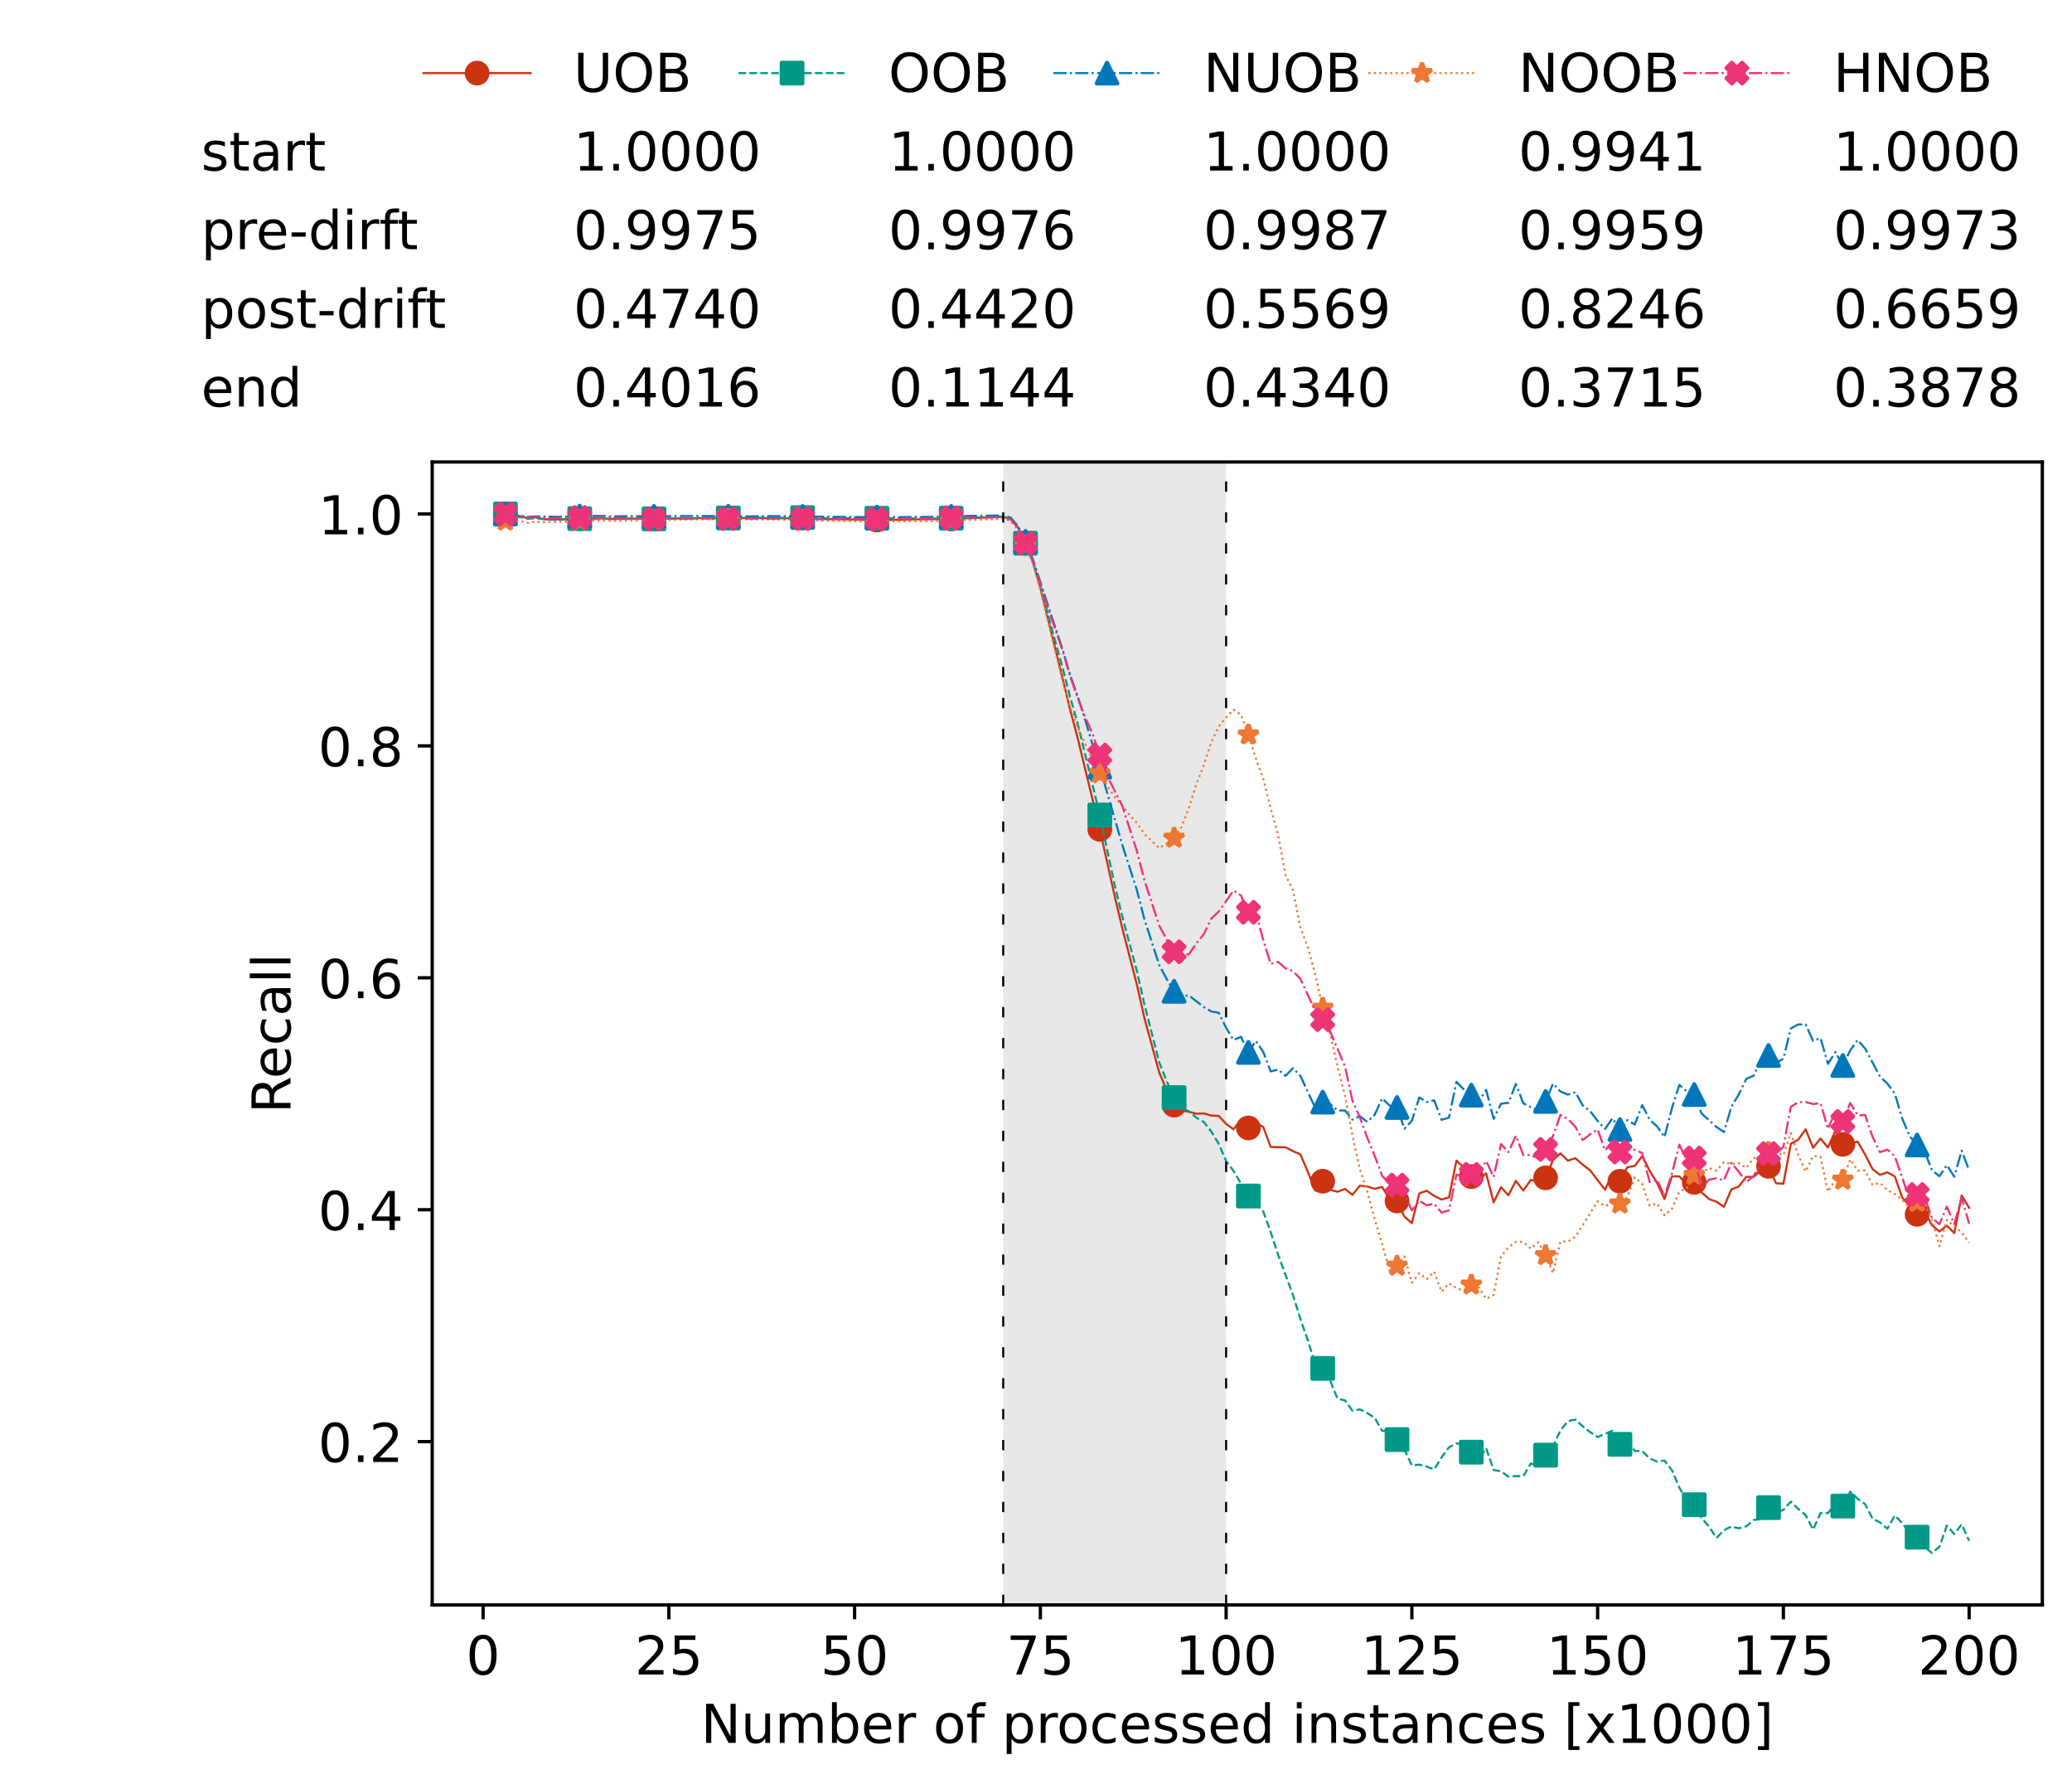 <?xml version="1.0" encoding="utf-8" standalone="no"?>
<!DOCTYPE svg PUBLIC "-//W3C//DTD SVG 1.1//EN"
  "http://www.w3.org/Graphics/SVG/1.1/DTD/svg11.dtd">
<!-- Created with matplotlib (https://matplotlib.org/) -->
<svg height="432.615pt" version="1.1" viewBox="0 0 502.65 432.615" width="502.65pt" xmlns="http://www.w3.org/2000/svg" xmlns:xlink="http://www.w3.org/1999/xlink">
 <defs>
  <style type="text/css">*{stroke-linecap:butt;stroke-linejoin:round;}</style>
 </defs>
 <g id="figure_1">
  <g id="patch_1">
   <path d="M 0 432.615 
L 502.65 432.615 
L 502.65 0 
L 0 0 
z
" style="fill:#ffffff;"/>
  </g>
  <g id="axes_1">
   <g id="patch_2">
    <path d="M 104.85 389.252 
L 495.45 389.252 
L 495.45 112.052 
L 104.85 112.052 
z
" style="fill:#ffffff;"/>
   </g>
   <g id="patch_3">
    <path clip-path="url(#pbbdb32808d)" d="M 297.446 389.252 
L 297.446 112.052 
L 243.372 112.052 
L 243.372 389.252 
z
" style="fill:#d3d3d3;opacity:0.5;"/>
   </g>
   <g id="matplotlib.axis_1">
    <g id="xtick_1">
     <g id="line2d_1">
      <defs>
       <path d="M 0 0 
L 0 3.5 
" id="m3c41cc043e" style="stroke:#000000;stroke-width:0.8;"/>
      </defs>
      <g>
       <use style="stroke:#000000;stroke-width:0.8;" x="117.197" xlink:href="#m3c41cc043e" y="389.252"/>
      </g>
     </g>
     <g id="text_1">
      <!-- 0 -->
      <g transform="translate(113.061 406.13)scale(0.13 -0.13)">
       <defs>
        <path d="M 31.781 66.406 
Q 24.172 66.406 20.328 58.906 
Q 16.5 51.422 16.5 36.375 
Q 16.5 21.391 20.328 13.891 
Q 24.172 6.391 31.781 6.391 
Q 39.453 6.391 43.281 13.891 
Q 47.125 21.391 47.125 36.375 
Q 47.125 51.422 43.281 58.906 
Q 39.453 66.406 31.781 66.406 
z
M 31.781 74.219 
Q 44.047 74.219 50.516 64.516 
Q 56.984 54.828 56.984 36.375 
Q 56.984 17.969 50.516 8.266 
Q 44.047 -1.422 31.781 -1.422 
Q 19.531 -1.422 13.062 8.266 
Q 6.594 17.969 6.594 36.375 
Q 6.594 54.828 13.062 64.516 
Q 19.531 74.219 31.781 74.219 
z
" id="DejaVuSans-48"/>
       </defs>
       <use xlink:href="#DejaVuSans-48"/>
      </g>
     </g>
    </g>
    <g id="xtick_2">
     <g id="line2d_2">
      <g>
       <use style="stroke:#000000;stroke-width:0.8;" x="162.259" xlink:href="#m3c41cc043e" y="389.252"/>
      </g>
     </g>
     <g id="text_2">
      <!-- 25 -->
      <g transform="translate(153.988 406.13)scale(0.13 -0.13)">
       <defs>
        <path d="M 19.188 8.297 
L 53.609 8.297 
L 53.609 0 
L 7.328 0 
L 7.328 8.297 
Q 12.938 14.109 22.625 23.891 
Q 32.328 33.688 34.812 36.531 
Q 39.547 41.844 41.422 45.531 
Q 43.312 49.219 43.312 52.781 
Q 43.312 58.594 39.234 62.25 
Q 35.156 65.922 28.609 65.922 
Q 23.969 65.922 18.812 64.312 
Q 13.672 62.703 7.812 59.422 
L 7.812 69.391 
Q 13.766 71.781 18.938 73 
Q 24.125 74.219 28.422 74.219 
Q 39.75 74.219 46.484 68.547 
Q 53.219 62.891 53.219 53.422 
Q 53.219 48.922 51.531 44.891 
Q 49.859 40.875 45.406 35.406 
Q 44.188 33.984 37.641 27.219 
Q 31.109 20.453 19.188 8.297 
z
" id="DejaVuSans-50"/>
        <path d="M 10.797 72.906 
L 49.516 72.906 
L 49.516 64.594 
L 19.828 64.594 
L 19.828 46.734 
Q 21.969 47.469 24.109 47.828 
Q 26.266 48.188 28.422 48.188 
Q 40.625 48.188 47.75 41.5 
Q 54.891 34.812 54.891 23.391 
Q 54.891 11.625 47.562 5.094 
Q 40.234 -1.422 26.906 -1.422 
Q 22.312 -1.422 17.547 -0.641 
Q 12.797 0.141 7.719 1.703 
L 7.719 11.625 
Q 12.109 9.234 16.797 8.062 
Q 21.484 6.891 26.703 6.891 
Q 35.156 6.891 40.078 11.328 
Q 45.016 15.766 45.016 23.391 
Q 45.016 31 40.078 35.438 
Q 35.156 39.891 26.703 39.891 
Q 22.75 39.891 18.812 39.016 
Q 14.891 38.141 10.797 36.281 
z
" id="DejaVuSans-53"/>
       </defs>
       <use xlink:href="#DejaVuSans-50"/>
       <use x="63.623" xlink:href="#DejaVuSans-53"/>
      </g>
     </g>
    </g>
    <g id="xtick_3">
     <g id="line2d_3">
      <g>
       <use style="stroke:#000000;stroke-width:0.8;" x="207.322" xlink:href="#m3c41cc043e" y="389.252"/>
      </g>
     </g>
     <g id="text_3">
      <!-- 50 -->
      <g transform="translate(199.05 406.13)scale(0.13 -0.13)">
       <use xlink:href="#DejaVuSans-53"/>
       <use x="63.623" xlink:href="#DejaVuSans-48"/>
      </g>
     </g>
    </g>
    <g id="xtick_4">
     <g id="line2d_4">
      <g>
       <use style="stroke:#000000;stroke-width:0.8;" x="252.384" xlink:href="#m3c41cc043e" y="389.252"/>
      </g>
     </g>
     <g id="text_4">
      <!-- 75 -->
      <g transform="translate(244.113 406.13)scale(0.13 -0.13)">
       <defs>
        <path d="M 8.203 72.906 
L 55.078 72.906 
L 55.078 68.703 
L 28.609 0 
L 18.312 0 
L 43.219 64.594 
L 8.203 64.594 
z
" id="DejaVuSans-55"/>
       </defs>
       <use xlink:href="#DejaVuSans-55"/>
       <use x="63.623" xlink:href="#DejaVuSans-53"/>
      </g>
     </g>
    </g>
    <g id="xtick_5">
     <g id="line2d_5">
      <g>
       <use style="stroke:#000000;stroke-width:0.8;" x="297.446" xlink:href="#m3c41cc043e" y="389.252"/>
      </g>
     </g>
     <g id="text_5">
      <!-- 100 -->
      <g transform="translate(285.039 406.13)scale(0.13 -0.13)">
       <defs>
        <path d="M 12.406 8.297 
L 28.516 8.297 
L 28.516 63.922 
L 10.984 60.406 
L 10.984 69.391 
L 28.422 72.906 
L 38.281 72.906 
L 38.281 8.297 
L 54.391 8.297 
L 54.391 0 
L 12.406 0 
z
" id="DejaVuSans-49"/>
       </defs>
       <use xlink:href="#DejaVuSans-49"/>
       <use x="63.623" xlink:href="#DejaVuSans-48"/>
       <use x="127.246" xlink:href="#DejaVuSans-48"/>
      </g>
     </g>
    </g>
    <g id="xtick_6">
     <g id="line2d_6">
      <g>
       <use style="stroke:#000000;stroke-width:0.8;" x="342.509" xlink:href="#m3c41cc043e" y="389.252"/>
      </g>
     </g>
     <g id="text_6">
      <!-- 125 -->
      <g transform="translate(330.102 406.13)scale(0.13 -0.13)">
       <use xlink:href="#DejaVuSans-49"/>
       <use x="63.623" xlink:href="#DejaVuSans-50"/>
       <use x="127.246" xlink:href="#DejaVuSans-53"/>
      </g>
     </g>
    </g>
    <g id="xtick_7">
     <g id="line2d_7">
      <g>
       <use style="stroke:#000000;stroke-width:0.8;" x="387.571" xlink:href="#m3c41cc043e" y="389.252"/>
      </g>
     </g>
     <g id="text_7">
      <!-- 150 -->
      <g transform="translate(375.164 406.13)scale(0.13 -0.13)">
       <use xlink:href="#DejaVuSans-49"/>
       <use x="63.623" xlink:href="#DejaVuSans-53"/>
       <use x="127.246" xlink:href="#DejaVuSans-48"/>
      </g>
     </g>
    </g>
    <g id="xtick_8">
     <g id="line2d_8">
      <g>
       <use style="stroke:#000000;stroke-width:0.8;" x="432.633" xlink:href="#m3c41cc043e" y="389.252"/>
      </g>
     </g>
     <g id="text_8">
      <!-- 175 -->
      <g transform="translate(420.226 406.13)scale(0.13 -0.13)">
       <use xlink:href="#DejaVuSans-49"/>
       <use x="63.623" xlink:href="#DejaVuSans-55"/>
       <use x="127.246" xlink:href="#DejaVuSans-53"/>
      </g>
     </g>
    </g>
    <g id="xtick_9">
     <g id="line2d_9">
      <g>
       <use style="stroke:#000000;stroke-width:0.8;" x="477.695" xlink:href="#m3c41cc043e" y="389.252"/>
      </g>
     </g>
     <g id="text_9">
      <!-- 200 -->
      <g transform="translate(465.289 406.13)scale(0.13 -0.13)">
       <use xlink:href="#DejaVuSans-50"/>
       <use x="63.623" xlink:href="#DejaVuSans-48"/>
       <use x="127.246" xlink:href="#DejaVuSans-48"/>
      </g>
     </g>
    </g>
    <g id="text_10">
     <!-- Number of processed instances [x1000] -->
     <g transform="translate(170.025 422.711)scale(0.13 -0.13)">
      <defs>
       <path d="M 9.812 72.906 
L 23.094 72.906 
L 55.422 11.922 
L 55.422 72.906 
L 64.984 72.906 
L 64.984 0 
L 51.703 0 
L 19.391 60.984 
L 19.391 0 
L 9.812 0 
z
" id="DejaVuSans-78"/>
       <path d="M 8.5 21.578 
L 8.5 54.688 
L 17.484 54.688 
L 17.484 21.922 
Q 17.484 14.156 20.5 10.266 
Q 23.531 6.391 29.594 6.391 
Q 36.859 6.391 41.078 11.031 
Q 45.312 15.672 45.312 23.688 
L 45.312 54.688 
L 54.297 54.688 
L 54.297 0 
L 45.312 0 
L 45.312 8.406 
Q 42.047 3.422 37.719 1 
Q 33.406 -1.422 27.688 -1.422 
Q 18.266 -1.422 13.375 4.438 
Q 8.5 10.297 8.5 21.578 
z
M 31.109 56 
z
" id="DejaVuSans-117"/>
       <path d="M 52 44.188 
Q 55.375 50.25 60.062 53.125 
Q 64.75 56 71.094 56 
Q 79.641 56 84.281 50.016 
Q 88.922 44.047 88.922 33.016 
L 88.922 0 
L 79.891 0 
L 79.891 32.719 
Q 79.891 40.578 77.094 44.375 
Q 74.312 48.188 68.609 48.188 
Q 61.625 48.188 57.562 43.547 
Q 53.516 38.922 53.516 30.906 
L 53.516 0 
L 44.484 0 
L 44.484 32.719 
Q 44.484 40.625 41.703 44.406 
Q 38.922 48.188 33.109 48.188 
Q 26.219 48.188 22.156 43.531 
Q 18.109 38.875 18.109 30.906 
L 18.109 0 
L 9.078 0 
L 9.078 54.688 
L 18.109 54.688 
L 18.109 46.188 
Q 21.188 51.219 25.484 53.609 
Q 29.781 56 35.688 56 
Q 41.656 56 45.828 52.969 
Q 50 49.953 52 44.188 
z
" id="DejaVuSans-109"/>
       <path d="M 48.688 27.297 
Q 48.688 37.203 44.609 42.844 
Q 40.531 48.484 33.406 48.484 
Q 26.266 48.484 22.188 42.844 
Q 18.109 37.203 18.109 27.297 
Q 18.109 17.391 22.188 11.75 
Q 26.266 6.109 33.406 6.109 
Q 40.531 6.109 44.609 11.75 
Q 48.688 17.391 48.688 27.297 
z
M 18.109 46.391 
Q 20.953 51.266 25.266 53.625 
Q 29.594 56 35.594 56 
Q 45.562 56 51.781 48.094 
Q 58.016 40.188 58.016 27.297 
Q 58.016 14.406 51.781 6.484 
Q 45.562 -1.422 35.594 -1.422 
Q 29.594 -1.422 25.266 0.953 
Q 20.953 3.328 18.109 8.203 
L 18.109 0 
L 9.078 0 
L 9.078 75.984 
L 18.109 75.984 
z
" id="DejaVuSans-98"/>
       <path d="M 56.203 29.594 
L 56.203 25.203 
L 14.891 25.203 
Q 15.484 15.922 20.484 11.062 
Q 25.484 6.203 34.422 6.203 
Q 39.594 6.203 44.453 7.469 
Q 49.312 8.734 54.109 11.281 
L 54.109 2.781 
Q 49.266 0.734 44.188 -0.344 
Q 39.109 -1.422 33.891 -1.422 
Q 20.797 -1.422 13.156 6.188 
Q 5.516 13.812 5.516 26.812 
Q 5.516 40.234 12.766 48.109 
Q 20.016 56 32.328 56 
Q 43.359 56 49.781 48.891 
Q 56.203 41.797 56.203 29.594 
z
M 47.219 32.234 
Q 47.125 39.594 43.094 43.984 
Q 39.062 48.391 32.422 48.391 
Q 24.906 48.391 20.391 44.141 
Q 15.875 39.891 15.188 32.172 
z
" id="DejaVuSans-101"/>
       <path d="M 41.109 46.297 
Q 39.594 47.172 37.812 47.578 
Q 36.031 48 33.891 48 
Q 26.266 48 22.188 43.047 
Q 18.109 38.094 18.109 28.812 
L 18.109 0 
L 9.078 0 
L 9.078 54.688 
L 18.109 54.688 
L 18.109 46.188 
Q 20.953 51.172 25.484 53.578 
Q 30.031 56 36.531 56 
Q 37.453 56 38.578 55.875 
Q 39.703 55.766 41.062 55.516 
z
" id="DejaVuSans-114"/>
       <path id="DejaVuSans-32"/>
       <path d="M 30.609 48.391 
Q 23.391 48.391 19.188 42.75 
Q 14.984 37.109 14.984 27.297 
Q 14.984 17.484 19.156 11.844 
Q 23.344 6.203 30.609 6.203 
Q 37.797 6.203 41.984 11.859 
Q 46.188 17.531 46.188 27.297 
Q 46.188 37.016 41.984 42.703 
Q 37.797 48.391 30.609 48.391 
z
M 30.609 56 
Q 42.328 56 49.016 48.375 
Q 55.719 40.766 55.719 27.297 
Q 55.719 13.875 49.016 6.219 
Q 42.328 -1.422 30.609 -1.422 
Q 18.844 -1.422 12.172 6.219 
Q 5.516 13.875 5.516 27.297 
Q 5.516 40.766 12.172 48.375 
Q 18.844 56 30.609 56 
z
" id="DejaVuSans-111"/>
       <path d="M 37.109 75.984 
L 37.109 68.5 
L 28.516 68.5 
Q 23.688 68.5 21.797 66.547 
Q 19.922 64.594 19.922 59.516 
L 19.922 54.688 
L 34.719 54.688 
L 34.719 47.703 
L 19.922 47.703 
L 19.922 0 
L 10.891 0 
L 10.891 47.703 
L 2.297 47.703 
L 2.297 54.688 
L 10.891 54.688 
L 10.891 58.5 
Q 10.891 67.625 15.141 71.797 
Q 19.391 75.984 28.609 75.984 
z
" id="DejaVuSans-102"/>
       <path d="M 18.109 8.203 
L 18.109 -20.797 
L 9.078 -20.797 
L 9.078 54.688 
L 18.109 54.688 
L 18.109 46.391 
Q 20.953 51.266 25.266 53.625 
Q 29.594 56 35.594 56 
Q 45.562 56 51.781 48.094 
Q 58.016 40.188 58.016 27.297 
Q 58.016 14.406 51.781 6.484 
Q 45.562 -1.422 35.594 -1.422 
Q 29.594 -1.422 25.266 0.953 
Q 20.953 3.328 18.109 8.203 
z
M 48.688 27.297 
Q 48.688 37.203 44.609 42.844 
Q 40.531 48.484 33.406 48.484 
Q 26.266 48.484 22.188 42.844 
Q 18.109 37.203 18.109 27.297 
Q 18.109 17.391 22.188 11.75 
Q 26.266 6.109 33.406 6.109 
Q 40.531 6.109 44.609 11.75 
Q 48.688 17.391 48.688 27.297 
z
" id="DejaVuSans-112"/>
       <path d="M 48.781 52.594 
L 48.781 44.188 
Q 44.969 46.297 41.141 47.344 
Q 37.312 48.391 33.406 48.391 
Q 24.656 48.391 19.812 42.844 
Q 14.984 37.312 14.984 27.297 
Q 14.984 17.281 19.812 11.734 
Q 24.656 6.203 33.406 6.203 
Q 37.312 6.203 41.141 7.25 
Q 44.969 8.297 48.781 10.406 
L 48.781 2.094 
Q 45.016 0.344 40.984 -0.531 
Q 36.969 -1.422 32.422 -1.422 
Q 20.062 -1.422 12.781 6.344 
Q 5.516 14.109 5.516 27.297 
Q 5.516 40.672 12.859 48.328 
Q 20.219 56 33.016 56 
Q 37.156 56 41.109 55.141 
Q 45.062 54.297 48.781 52.594 
z
" id="DejaVuSans-99"/>
       <path d="M 44.281 53.078 
L 44.281 44.578 
Q 40.484 46.531 36.375 47.5 
Q 32.281 48.484 27.875 48.484 
Q 21.188 48.484 17.844 46.438 
Q 14.5 44.391 14.5 40.281 
Q 14.5 37.156 16.891 35.375 
Q 19.281 33.594 26.516 31.984 
L 29.594 31.297 
Q 39.156 29.25 43.188 25.516 
Q 47.219 21.781 47.219 15.094 
Q 47.219 7.469 41.188 3.016 
Q 35.156 -1.422 24.609 -1.422 
Q 20.219 -1.422 15.453 -0.562 
Q 10.688 0.297 5.422 2 
L 5.422 11.281 
Q 10.406 8.688 15.234 7.391 
Q 20.062 6.109 24.812 6.109 
Q 31.156 6.109 34.562 8.281 
Q 37.984 10.453 37.984 14.406 
Q 37.984 18.062 35.516 20.016 
Q 33.062 21.969 24.703 23.781 
L 21.578 24.516 
Q 13.234 26.266 9.516 29.906 
Q 5.812 33.547 5.812 39.891 
Q 5.812 47.609 11.281 51.797 
Q 16.75 56 26.812 56 
Q 31.781 56 36.172 55.266 
Q 40.578 54.547 44.281 53.078 
z
" id="DejaVuSans-115"/>
       <path d="M 45.406 46.391 
L 45.406 75.984 
L 54.391 75.984 
L 54.391 0 
L 45.406 0 
L 45.406 8.203 
Q 42.578 3.328 38.25 0.953 
Q 33.938 -1.422 27.875 -1.422 
Q 17.969 -1.422 11.734 6.484 
Q 5.516 14.406 5.516 27.297 
Q 5.516 40.188 11.734 48.094 
Q 17.969 56 27.875 56 
Q 33.938 56 38.25 53.625 
Q 42.578 51.266 45.406 46.391 
z
M 14.797 27.297 
Q 14.797 17.391 18.875 11.75 
Q 22.953 6.109 30.078 6.109 
Q 37.203 6.109 41.297 11.75 
Q 45.406 17.391 45.406 27.297 
Q 45.406 37.203 41.297 42.844 
Q 37.203 48.484 30.078 48.484 
Q 22.953 48.484 18.875 42.844 
Q 14.797 37.203 14.797 27.297 
z
" id="DejaVuSans-100"/>
       <path d="M 9.422 54.688 
L 18.406 54.688 
L 18.406 0 
L 9.422 0 
z
M 9.422 75.984 
L 18.406 75.984 
L 18.406 64.594 
L 9.422 64.594 
z
" id="DejaVuSans-105"/>
       <path d="M 54.891 33.016 
L 54.891 0 
L 45.906 0 
L 45.906 32.719 
Q 45.906 40.484 42.875 44.328 
Q 39.844 48.188 33.797 48.188 
Q 26.516 48.188 22.312 43.547 
Q 18.109 38.922 18.109 30.906 
L 18.109 0 
L 9.078 0 
L 9.078 54.688 
L 18.109 54.688 
L 18.109 46.188 
Q 21.344 51.125 25.703 53.562 
Q 30.078 56 35.797 56 
Q 45.219 56 50.047 50.172 
Q 54.891 44.344 54.891 33.016 
z
" id="DejaVuSans-110"/>
       <path d="M 18.312 70.219 
L 18.312 54.688 
L 36.812 54.688 
L 36.812 47.703 
L 18.312 47.703 
L 18.312 18.016 
Q 18.312 11.328 20.141 9.422 
Q 21.969 7.516 27.594 7.516 
L 36.812 7.516 
L 36.812 0 
L 27.594 0 
Q 17.188 0 13.234 3.875 
Q 9.281 7.766 9.281 18.016 
L 9.281 47.703 
L 2.688 47.703 
L 2.688 54.688 
L 9.281 54.688 
L 9.281 70.219 
z
" id="DejaVuSans-116"/>
       <path d="M 34.281 27.484 
Q 23.391 27.484 19.188 25 
Q 14.984 22.516 14.984 16.5 
Q 14.984 11.719 18.141 8.906 
Q 21.297 6.109 26.703 6.109 
Q 34.188 6.109 38.703 11.406 
Q 43.219 16.703 43.219 25.484 
L 43.219 27.484 
z
M 52.203 31.203 
L 52.203 0 
L 43.219 0 
L 43.219 8.297 
Q 40.141 3.328 35.547 0.953 
Q 30.953 -1.422 24.312 -1.422 
Q 15.922 -1.422 10.953 3.297 
Q 6 8.016 6 15.922 
Q 6 25.141 12.172 29.828 
Q 18.359 34.516 30.609 34.516 
L 43.219 34.516 
L 43.219 35.406 
Q 43.219 41.609 39.141 45 
Q 35.062 48.391 27.688 48.391 
Q 23 48.391 18.547 47.266 
Q 14.109 46.141 10.016 43.891 
L 10.016 52.203 
Q 14.938 54.109 19.578 55.047 
Q 24.219 56 28.609 56 
Q 40.484 56 46.344 49.844 
Q 52.203 43.703 52.203 31.203 
z
" id="DejaVuSans-97"/>
       <path d="M 8.594 75.984 
L 29.297 75.984 
L 29.297 69 
L 17.578 69 
L 17.578 -6.203 
L 29.297 -6.203 
L 29.297 -13.188 
L 8.594 -13.188 
z
" id="DejaVuSans-91"/>
       <path d="M 54.891 54.688 
L 35.109 28.078 
L 55.906 0 
L 45.312 0 
L 29.391 21.484 
L 13.484 0 
L 2.875 0 
L 24.125 28.609 
L 4.688 54.688 
L 15.281 54.688 
L 29.781 35.203 
L 44.281 54.688 
z
" id="DejaVuSans-120"/>
       <path d="M 30.422 75.984 
L 30.422 -13.188 
L 9.719 -13.188 
L 9.719 -6.203 
L 21.391 -6.203 
L 21.391 69 
L 9.719 69 
L 9.719 75.984 
z
" id="DejaVuSans-93"/>
      </defs>
      <use xlink:href="#DejaVuSans-78"/>
      <use x="74.805" xlink:href="#DejaVuSans-117"/>
      <use x="138.184" xlink:href="#DejaVuSans-109"/>
      <use x="235.596" xlink:href="#DejaVuSans-98"/>
      <use x="299.072" xlink:href="#DejaVuSans-101"/>
      <use x="360.596" xlink:href="#DejaVuSans-114"/>
      <use x="401.709" xlink:href="#DejaVuSans-32"/>
      <use x="433.496" xlink:href="#DejaVuSans-111"/>
      <use x="494.678" xlink:href="#DejaVuSans-102"/>
      <use x="529.883" xlink:href="#DejaVuSans-32"/>
      <use x="561.67" xlink:href="#DejaVuSans-112"/>
      <use x="625.146" xlink:href="#DejaVuSans-114"/>
      <use x="664.01" xlink:href="#DejaVuSans-111"/>
      <use x="725.191" xlink:href="#DejaVuSans-99"/>
      <use x="780.172" xlink:href="#DejaVuSans-101"/>
      <use x="841.695" xlink:href="#DejaVuSans-115"/>
      <use x="893.795" xlink:href="#DejaVuSans-115"/>
      <use x="945.895" xlink:href="#DejaVuSans-101"/>
      <use x="1007.418" xlink:href="#DejaVuSans-100"/>
      <use x="1070.895" xlink:href="#DejaVuSans-32"/>
      <use x="1102.682" xlink:href="#DejaVuSans-105"/>
      <use x="1130.465" xlink:href="#DejaVuSans-110"/>
      <use x="1193.844" xlink:href="#DejaVuSans-115"/>
      <use x="1245.943" xlink:href="#DejaVuSans-116"/>
      <use x="1285.152" xlink:href="#DejaVuSans-97"/>
      <use x="1346.432" xlink:href="#DejaVuSans-110"/>
      <use x="1409.811" xlink:href="#DejaVuSans-99"/>
      <use x="1464.791" xlink:href="#DejaVuSans-101"/>
      <use x="1526.314" xlink:href="#DejaVuSans-115"/>
      <use x="1578.414" xlink:href="#DejaVuSans-32"/>
      <use x="1610.201" xlink:href="#DejaVuSans-91"/>
      <use x="1649.215" xlink:href="#DejaVuSans-120"/>
      <use x="1708.395" xlink:href="#DejaVuSans-49"/>
      <use x="1772.018" xlink:href="#DejaVuSans-48"/>
      <use x="1835.641" xlink:href="#DejaVuSans-48"/>
      <use x="1899.264" xlink:href="#DejaVuSans-48"/>
      <use x="1962.887" xlink:href="#DejaVuSans-93"/>
     </g>
    </g>
   </g>
   <g id="matplotlib.axis_2">
    <g id="ytick_1">
     <g id="line2d_10">
      <defs>
       <path d="M 0 0 
L -3.5 0 
" id="mbbfd6a8bfd" style="stroke:#000000;stroke-width:0.8;"/>
      </defs>
      <g>
       <use style="stroke:#000000;stroke-width:0.8;" x="104.85" xlink:href="#mbbfd6a8bfd" y="349.643"/>
      </g>
     </g>
     <g id="text_11">
      <!-- 0.2 -->
      <g transform="translate(77.176 354.582)scale(0.13 -0.13)">
       <defs>
        <path d="M 10.688 12.406 
L 21 12.406 
L 21 0 
L 10.688 0 
z
" id="DejaVuSans-46"/>
       </defs>
       <use xlink:href="#DejaVuSans-48"/>
       <use x="63.623" xlink:href="#DejaVuSans-46"/>
       <use x="95.41" xlink:href="#DejaVuSans-50"/>
      </g>
     </g>
    </g>
    <g id="ytick_2">
     <g id="line2d_11">
      <g>
       <use style="stroke:#000000;stroke-width:0.8;" x="104.85" xlink:href="#mbbfd6a8bfd" y="293.396"/>
      </g>
     </g>
     <g id="text_12">
      <!-- 0.4 -->
      <g transform="translate(77.176 298.335)scale(0.13 -0.13)">
       <defs>
        <path d="M 37.797 64.312 
L 12.891 25.391 
L 37.797 25.391 
z
M 35.203 72.906 
L 47.609 72.906 
L 47.609 25.391 
L 58.016 25.391 
L 58.016 17.188 
L 47.609 17.188 
L 47.609 0 
L 37.797 0 
L 37.797 17.188 
L 4.891 17.188 
L 4.891 26.703 
z
" id="DejaVuSans-52"/>
       </defs>
       <use xlink:href="#DejaVuSans-48"/>
       <use x="63.623" xlink:href="#DejaVuSans-46"/>
       <use x="95.41" xlink:href="#DejaVuSans-52"/>
      </g>
     </g>
    </g>
    <g id="ytick_3">
     <g id="line2d_12">
      <g>
       <use style="stroke:#000000;stroke-width:0.8;" x="104.85" xlink:href="#mbbfd6a8bfd" y="237.148"/>
      </g>
     </g>
     <g id="text_13">
      <!-- 0.6 -->
      <g transform="translate(77.176 242.087)scale(0.13 -0.13)">
       <defs>
        <path d="M 33.016 40.375 
Q 26.375 40.375 22.484 35.828 
Q 18.609 31.297 18.609 23.391 
Q 18.609 15.531 22.484 10.953 
Q 26.375 6.391 33.016 6.391 
Q 39.656 6.391 43.531 10.953 
Q 47.406 15.531 47.406 23.391 
Q 47.406 31.297 43.531 35.828 
Q 39.656 40.375 33.016 40.375 
z
M 52.594 71.297 
L 52.594 62.312 
Q 48.875 64.062 45.094 64.984 
Q 41.312 65.922 37.594 65.922 
Q 27.828 65.922 22.672 59.328 
Q 17.531 52.734 16.797 39.406 
Q 19.672 43.656 24.016 45.922 
Q 28.375 48.188 33.594 48.188 
Q 44.578 48.188 50.953 41.516 
Q 57.328 34.859 57.328 23.391 
Q 57.328 12.156 50.688 5.359 
Q 44.047 -1.422 33.016 -1.422 
Q 20.359 -1.422 13.672 8.266 
Q 6.984 17.969 6.984 36.375 
Q 6.984 53.656 15.188 63.938 
Q 23.391 74.219 37.203 74.219 
Q 40.922 74.219 44.703 73.484 
Q 48.484 72.75 52.594 71.297 
z
" id="DejaVuSans-54"/>
       </defs>
       <use xlink:href="#DejaVuSans-48"/>
       <use x="63.623" xlink:href="#DejaVuSans-46"/>
       <use x="95.41" xlink:href="#DejaVuSans-54"/>
      </g>
     </g>
    </g>
    <g id="ytick_4">
     <g id="line2d_13">
      <g>
       <use style="stroke:#000000;stroke-width:0.8;" x="104.85" xlink:href="#mbbfd6a8bfd" y="180.9"/>
      </g>
     </g>
     <g id="text_14">
      <!-- 0.8 -->
      <g transform="translate(77.176 185.839)scale(0.13 -0.13)">
       <defs>
        <path d="M 31.781 34.625 
Q 24.75 34.625 20.719 30.859 
Q 16.703 27.094 16.703 20.516 
Q 16.703 13.922 20.719 10.156 
Q 24.75 6.391 31.781 6.391 
Q 38.812 6.391 42.859 10.172 
Q 46.922 13.969 46.922 20.516 
Q 46.922 27.094 42.891 30.859 
Q 38.875 34.625 31.781 34.625 
z
M 21.922 38.812 
Q 15.578 40.375 12.031 44.719 
Q 8.5 49.078 8.5 55.328 
Q 8.5 64.062 14.719 69.141 
Q 20.953 74.219 31.781 74.219 
Q 42.672 74.219 48.875 69.141 
Q 55.078 64.062 55.078 55.328 
Q 55.078 49.078 51.531 44.719 
Q 48 40.375 41.703 38.812 
Q 48.828 37.156 52.797 32.312 
Q 56.781 27.484 56.781 20.516 
Q 56.781 9.906 50.312 4.234 
Q 43.844 -1.422 31.781 -1.422 
Q 19.734 -1.422 13.25 4.234 
Q 6.781 9.906 6.781 20.516 
Q 6.781 27.484 10.781 32.312 
Q 14.797 37.156 21.922 38.812 
z
M 18.312 54.391 
Q 18.312 48.734 21.844 45.562 
Q 25.391 42.391 31.781 42.391 
Q 38.141 42.391 41.719 45.562 
Q 45.312 48.734 45.312 54.391 
Q 45.312 60.062 41.719 63.234 
Q 38.141 66.406 31.781 66.406 
Q 25.391 66.406 21.844 63.234 
Q 18.312 60.062 18.312 54.391 
z
" id="DejaVuSans-56"/>
       </defs>
       <use xlink:href="#DejaVuSans-48"/>
       <use x="63.623" xlink:href="#DejaVuSans-46"/>
       <use x="95.41" xlink:href="#DejaVuSans-56"/>
      </g>
     </g>
    </g>
    <g id="ytick_5">
     <g id="line2d_14">
      <g>
       <use style="stroke:#000000;stroke-width:0.8;" x="104.85" xlink:href="#mbbfd6a8bfd" y="124.652"/>
      </g>
     </g>
     <g id="text_15">
      <!-- 1.0 -->
      <g transform="translate(77.176 129.591)scale(0.13 -0.13)">
       <use xlink:href="#DejaVuSans-49"/>
       <use x="63.623" xlink:href="#DejaVuSans-46"/>
       <use x="95.41" xlink:href="#DejaVuSans-48"/>
      </g>
     </g>
    </g>
    <g id="text_16">
     <!-- Recall -->
     <g transform="translate(70.472 270.044)rotate(-90)scale(0.13 -0.13)">
      <defs>
       <path d="M 44.391 34.188 
Q 47.562 33.109 50.562 29.594 
Q 53.562 26.078 56.594 19.922 
L 66.609 0 
L 56 0 
L 46.688 18.703 
Q 43.062 26.031 39.672 28.422 
Q 36.281 30.812 30.422 30.812 
L 19.672 30.812 
L 19.672 0 
L 9.812 0 
L 9.812 72.906 
L 32.078 72.906 
Q 44.578 72.906 50.734 67.672 
Q 56.891 62.453 56.891 51.906 
Q 56.891 45.016 53.688 40.469 
Q 50.484 35.938 44.391 34.188 
z
M 19.672 64.797 
L 19.672 38.922 
L 32.078 38.922 
Q 39.203 38.922 42.844 42.219 
Q 46.484 45.516 46.484 51.906 
Q 46.484 58.297 42.844 61.547 
Q 39.203 64.797 32.078 64.797 
z
" id="DejaVuSans-82"/>
       <path d="M 9.422 75.984 
L 18.406 75.984 
L 18.406 0 
L 9.422 0 
z
" id="DejaVuSans-108"/>
      </defs>
      <use xlink:href="#DejaVuSans-82"/>
      <use x="64.982" xlink:href="#DejaVuSans-101"/>
      <use x="126.506" xlink:href="#DejaVuSans-99"/>
      <use x="181.486" xlink:href="#DejaVuSans-97"/>
      <use x="242.766" xlink:href="#DejaVuSans-108"/>
      <use x="270.549" xlink:href="#DejaVuSans-108"/>
     </g>
    </g>
   </g>
   <g id="line2d_15"/>
   <g id="line2d_16"/>
   <g id="line2d_17"/>
   <g id="line2d_18"/>
   <g id="line2d_19"/>
   <g id="line2d_20">
    <path clip-path="url(#pbbdb32808d)" d="M 122.605 124.652 
L 126.21 125.216 
L 128.012 125.667 
L 129.815 125.464 
L 131.617 125.876 
L 133.419 126.02 
L 146.037 125.746 
L 147.839 125.856 
L 155.049 125.775 
L 167.667 125.716 
L 171.272 125.579 
L 183.889 125.667 
L 196.507 125.724 
L 198.309 125.868 
L 203.717 125.951 
L 210.927 126.094 
L 216.334 126.104 
L 221.742 125.975 
L 230.754 125.872 
L 236.162 125.64 
L 239.767 125.476 
L 243.372 125.361 
L 245.174 125.845 
L 246.976 127.927 
L 248.779 131.783 
L 250.581 136.351 
L 252.384 142.554 
L 257.791 164.571 
L 259.594 172.104 
L 261.396 178.859 
L 266.804 201.152 
L 270.409 217.328 
L 272.211 224.927 
L 275.816 238.867 
L 277.619 246.882 
L 281.224 260.146 
L 283.026 264.358 
L 284.829 268.025 
L 286.631 269.324 
L 288.434 269.646 
L 290.236 270.115 
L 292.039 270.032 
L 293.841 270.567 
L 295.644 270.639 
L 297.446 272.583 
L 299.249 273.907 
L 301.051 271.472 
L 302.854 273.564 
L 304.656 272.353 
L 306.459 273.342 
L 308.261 278.187 
L 311.866 278.252 
L 313.669 279.186 
L 315.471 279.981 
L 317.274 284.2 
L 319.076 288.764 
L 320.879 286.485 
L 322.681 288.566 
L 324.484 289.044 
L 326.286 288.358 
L 328.089 289.781 
L 329.891 287.568 
L 331.694 287.746 
L 333.496 288.332 
L 335.299 287.881 
L 337.101 290.811 
L 338.904 291.28 
L 340.706 295.066 
L 342.509 296.664 
L 344.311 289.437 
L 346.114 288.798 
L 347.916 290.039 
L 349.719 290.934 
L 351.521 290.393 
L 353.324 281.487 
L 355.126 283.206 
L 356.928 285.377 
L 358.731 285.995 
L 360.533 284.589 
L 362.336 291.62 
L 364.138 287.945 
L 365.941 289.892 
L 367.743 286.406 
L 369.546 288.75 
L 371.348 286.172 
L 373.151 286.562 
L 374.953 285.668 
L 376.756 281.341 
L 378.558 279.743 
L 380.361 281.501 
L 382.163 280.899 
L 383.966 282.471 
L 385.768 283.877 
L 389.373 288.564 
L 391.176 284.562 
L 392.978 286.492 
L 394.781 283.112 
L 396.583 282.76 
L 398.386 280.417 
L 400.188 283.932 
L 401.991 286.907 
L 403.793 290.783 
L 405.596 285.314 
L 407.398 285.314 
L 409.201 287.267 
L 411.003 286.756 
L 412.806 289.214 
L 414.608 290.812 
L 416.411 291.451 
L 418.213 292.692 
L 420.016 288.474 
L 421.818 287.77 
L 423.621 285.427 
L 425.423 285.427 
L 427.226 283.804 
L 429.028 282.867 
L 430.831 286.968 
L 432.633 287.103 
L 434.436 277.394 
L 436.238 276.417 
L 438.041 273.906 
L 439.843 278.359 
L 441.646 276.127 
L 443.448 278.315 
L 445.251 274.258 
L 447.053 277.54 
L 448.856 277.38 
L 450.658 276.877 
L 452.461 280.024 
L 454.263 283.54 
L 456.066 284.946 
L 457.868 284.326 
L 459.671 285.33 
L 461.473 290.486 
L 463.276 292.404 
L 465.078 294.513 
L 466.881 293.792 
L 468.683 297.172 
L 470.485 298.679 
L 472.288 297.258 
L 474.09 299.066 
L 475.893 289.926 
L 477.695 292.939 
L 477.695 292.939 
" style="fill:none;stroke:#cc3311;stroke-linecap:square;stroke-width:0.5;"/>
    <defs>
     <path d="M 0 2.5 
C 0.663 2.5 1.299 2.237 1.768 1.768 
C 2.237 1.299 2.5 0.663 2.5 0 
C 2.5 -0.663 2.237 -1.299 1.768 -1.768 
C 1.299 -2.237 0.663 -2.5 0 -2.5 
C -0.663 -2.5 -1.299 -2.237 -1.768 -1.768 
C -2.237 -1.299 -2.5 -0.663 -2.5 0 
C -2.5 0.663 -2.237 1.299 -1.768 1.768 
C -1.299 2.237 -0.663 2.5 0 2.5 
z
" id="mb9731d323a" style="stroke:#cc3311;"/>
    </defs>
    <g clip-path="url(#pbbdb32808d)">
     <use style="fill:#cc3311;stroke:#cc3311;" x="122.605" xlink:href="#mb9731d323a" y="124.652"/>
     <use style="fill:#cc3311;stroke:#cc3311;" x="140.629" xlink:href="#mb9731d323a" y="125.779"/>
     <use style="fill:#cc3311;stroke:#cc3311;" x="158.654" xlink:href="#mb9731d323a" y="125.86"/>
     <use style="fill:#cc3311;stroke:#cc3311;" x="176.679" xlink:href="#mb9731d323a" y="125.574"/>
     <use style="fill:#cc3311;stroke:#cc3311;" x="194.704" xlink:href="#mb9731d323a" y="125.639"/>
     <use style="fill:#cc3311;stroke:#cc3311;" x="212.729" xlink:href="#mb9731d323a" y="126.123"/>
     <use style="fill:#cc3311;stroke:#cc3311;" x="230.754" xlink:href="#mb9731d323a" y="125.872"/>
     <use style="fill:#cc3311;stroke:#cc3311;" x="248.779" xlink:href="#mb9731d323a" y="131.783"/>
     <use style="fill:#cc3311;stroke:#cc3311;" x="266.804" xlink:href="#mb9731d323a" y="201.152"/>
     <use style="fill:#cc3311;stroke:#cc3311;" x="284.829" xlink:href="#mb9731d323a" y="268.025"/>
     <use style="fill:#cc3311;stroke:#cc3311;" x="302.854" xlink:href="#mb9731d323a" y="273.564"/>
     <use style="fill:#cc3311;stroke:#cc3311;" x="320.879" xlink:href="#mb9731d323a" y="286.485"/>
     <use style="fill:#cc3311;stroke:#cc3311;" x="338.904" xlink:href="#mb9731d323a" y="291.28"/>
     <use style="fill:#cc3311;stroke:#cc3311;" x="356.928" xlink:href="#mb9731d323a" y="285.377"/>
     <use style="fill:#cc3311;stroke:#cc3311;" x="374.953" xlink:href="#mb9731d323a" y="285.668"/>
     <use style="fill:#cc3311;stroke:#cc3311;" x="392.978" xlink:href="#mb9731d323a" y="286.492"/>
     <use style="fill:#cc3311;stroke:#cc3311;" x="411.003" xlink:href="#mb9731d323a" y="286.756"/>
     <use style="fill:#cc3311;stroke:#cc3311;" x="429.028" xlink:href="#mb9731d323a" y="282.867"/>
     <use style="fill:#cc3311;stroke:#cc3311;" x="447.053" xlink:href="#mb9731d323a" y="277.54"/>
     <use style="fill:#cc3311;stroke:#cc3311;" x="465.078" xlink:href="#mb9731d323a" y="294.513"/>
    </g>
   </g>
   <g id="line2d_21"/>
   <g id="line2d_22"/>
   <g id="line2d_23"/>
   <g id="line2d_24"/>
   <g id="line2d_25">
    <path clip-path="url(#pbbdb32808d)" d="M 122.605 124.652 
L 124.407 125.522 
L 126.21 125.417 
L 128.012 125.818 
L 129.815 125.702 
L 133.419 126.034 
L 135.222 126.06 
L 138.827 125.838 
L 144.234 125.746 
L 149.642 125.853 
L 153.247 125.751 
L 158.654 125.835 
L 174.877 125.659 
L 185.692 125.56 
L 189.297 125.589 
L 194.704 125.533 
L 196.507 125.534 
L 198.309 125.648 
L 223.544 125.751 
L 225.347 125.812 
L 243.372 125.332 
L 245.174 125.873 
L 246.976 127.954 
L 248.779 131.747 
L 250.581 136.218 
L 252.384 142.192 
L 255.989 155.545 
L 257.791 162.016 
L 259.594 169.058 
L 261.396 175.327 
L 266.804 197.665 
L 270.409 214.671 
L 272.211 222.092 
L 275.816 235.578 
L 277.619 243.592 
L 281.224 257.669 
L 283.026 262.184 
L 284.829 266.204 
L 286.631 268.741 
L 288.434 269.536 
L 290.236 271.091 
L 292.039 272.139 
L 293.841 274.428 
L 295.644 277.4 
L 297.446 281.589 
L 299.249 283.995 
L 302.854 290.079 
L 306.459 293.82 
L 308.261 298.844 
L 310.064 304.325 
L 313.669 314.093 
L 315.471 319.933 
L 317.274 325.083 
L 319.076 330.905 
L 320.879 331.882 
L 322.681 334.832 
L 324.484 339.255 
L 326.286 339.641 
L 328.089 342.144 
L 329.891 341.821 
L 331.694 342.714 
L 333.496 343.886 
L 335.299 347.04 
L 337.101 347.04 
L 338.904 349.15 
L 340.706 351.584 
L 342.509 355.419 
L 344.311 355.223 
L 346.114 355.703 
L 347.916 356.392 
L 349.719 353.452 
L 351.521 351.018 
L 353.324 350.081 
L 355.126 350.237 
L 358.731 354.056 
L 360.533 351.243 
L 362.336 356.516 
L 364.138 356.836 
L 365.941 358.134 
L 367.743 358.014 
L 369.546 358.014 
L 371.348 354.967 
L 373.151 355.358 
L 374.953 352.929 
L 376.756 350.765 
L 378.558 346.93 
L 380.361 344.67 
L 382.163 344.294 
L 383.966 345.949 
L 385.768 347.355 
L 387.571 348.527 
L 391.176 346.988 
L 392.978 350.297 
L 394.781 348.945 
L 396.583 351.933 
L 398.386 351.933 
L 400.188 353.691 
L 401.991 354.502 
L 403.793 354.232 
L 405.596 356.575 
L 407.398 360.794 
L 409.201 363.919 
L 411.003 364.942 
L 412.806 368.187 
L 414.608 370.264 
L 416.411 373.003 
L 418.213 371.142 
L 420.016 370.205 
L 421.818 370.673 
L 423.621 370.205 
L 425.423 368.642 
L 427.226 368.462 
L 429.028 365.65 
L 430.831 366.821 
L 432.633 366.213 
L 434.436 364.204 
L 436.238 365.962 
L 438.041 367.469 
L 439.843 370.984 
L 441.646 366.966 
L 443.448 366.966 
L 445.251 364.803 
L 447.053 365.272 
L 448.856 361.756 
L 450.658 363.514 
L 452.461 364.792 
L 454.263 368.308 
L 456.066 369.245 
L 457.868 370.762 
L 459.671 367.548 
L 461.473 369.423 
L 463.276 371.766 
L 465.078 372.821 
L 466.881 375.164 
L 468.683 376.652 
L 470.485 375.145 
L 472.288 370.032 
L 474.09 372.041 
L 475.893 369.697 
L 477.695 373.715 
L 477.695 373.715 
" style="fill:none;stroke:#009988;stroke-dasharray:1.85,0.8;stroke-dashoffset:0;stroke-width:0.5;"/>
    <defs>
     <path d="M -2.5 2.5 
L 2.5 2.5 
L 2.5 -2.5 
L -2.5 -2.5 
z
" id="meb0296045f" style="stroke:#009988;stroke-linejoin:miter;"/>
    </defs>
    <g clip-path="url(#pbbdb32808d)">
     <use style="fill:#009988;stroke:#009988;stroke-linejoin:miter;" x="122.605" xlink:href="#meb0296045f" y="124.652"/>
     <use style="fill:#009988;stroke:#009988;stroke-linejoin:miter;" x="140.629" xlink:href="#meb0296045f" y="125.784"/>
     <use style="fill:#009988;stroke:#009988;stroke-linejoin:miter;" x="158.654" xlink:href="#meb0296045f" y="125.835"/>
     <use style="fill:#009988;stroke:#009988;stroke-linejoin:miter;" x="176.679" xlink:href="#meb0296045f" y="125.63"/>
     <use style="fill:#009988;stroke:#009988;stroke-linejoin:miter;" x="194.704" xlink:href="#meb0296045f" y="125.533"/>
     <use style="fill:#009988;stroke:#009988;stroke-linejoin:miter;" x="212.729" xlink:href="#meb0296045f" y="125.705"/>
     <use style="fill:#009988;stroke:#009988;stroke-linejoin:miter;" x="230.754" xlink:href="#meb0296045f" y="125.675"/>
     <use style="fill:#009988;stroke:#009988;stroke-linejoin:miter;" x="248.779" xlink:href="#meb0296045f" y="131.747"/>
     <use style="fill:#009988;stroke:#009988;stroke-linejoin:miter;" x="266.804" xlink:href="#meb0296045f" y="197.665"/>
     <use style="fill:#009988;stroke:#009988;stroke-linejoin:miter;" x="284.829" xlink:href="#meb0296045f" y="266.204"/>
     <use style="fill:#009988;stroke:#009988;stroke-linejoin:miter;" x="302.854" xlink:href="#meb0296045f" y="290.079"/>
     <use style="fill:#009988;stroke:#009988;stroke-linejoin:miter;" x="320.879" xlink:href="#meb0296045f" y="331.882"/>
     <use style="fill:#009988;stroke:#009988;stroke-linejoin:miter;" x="338.904" xlink:href="#meb0296045f" y="349.15"/>
     <use style="fill:#009988;stroke:#009988;stroke-linejoin:miter;" x="356.928" xlink:href="#meb0296045f" y="352.201"/>
     <use style="fill:#009988;stroke:#009988;stroke-linejoin:miter;" x="374.953" xlink:href="#meb0296045f" y="352.929"/>
     <use style="fill:#009988;stroke:#009988;stroke-linejoin:miter;" x="392.978" xlink:href="#meb0296045f" y="350.297"/>
     <use style="fill:#009988;stroke:#009988;stroke-linejoin:miter;" x="411.003" xlink:href="#meb0296045f" y="364.942"/>
     <use style="fill:#009988;stroke:#009988;stroke-linejoin:miter;" x="429.028" xlink:href="#meb0296045f" y="365.65"/>
     <use style="fill:#009988;stroke:#009988;stroke-linejoin:miter;" x="447.053" xlink:href="#meb0296045f" y="365.272"/>
     <use style="fill:#009988;stroke:#009988;stroke-linejoin:miter;" x="465.078" xlink:href="#meb0296045f" y="372.821"/>
    </g>
   </g>
   <g id="line2d_26"/>
   <g id="line2d_27"/>
   <g id="line2d_28"/>
   <g id="line2d_29"/>
   <g id="line2d_30">
    <path clip-path="url(#pbbdb32808d)" d="M 122.605 124.652 
L 124.407 124.942 
L 126.21 125.03 
L 128.012 125.38 
L 129.815 125.234 
L 133.419 125.304 
L 135.222 125.355 
L 142.432 125.121 
L 146.037 125.135 
L 147.839 125.249 
L 153.247 125.181 
L 156.852 125.237 
L 167.667 125.148 
L 173.074 125.151 
L 182.087 125.231 
L 185.692 125.176 
L 191.099 125.177 
L 194.704 125.26 
L 210.927 125.434 
L 218.137 125.412 
L 228.952 125.331 
L 234.359 125.132 
L 243.372 125.019 
L 245.174 125.533 
L 246.976 127.608 
L 248.779 131.308 
L 250.581 135.678 
L 255.989 152.139 
L 257.791 157.525 
L 259.594 163.657 
L 261.396 168.751 
L 263.199 174.42 
L 265.001 180.477 
L 266.804 186.065 
L 272.211 204.789 
L 275.816 215.96 
L 277.619 222.954 
L 281.224 234.08 
L 283.026 237.441 
L 284.829 240.424 
L 286.631 241.572 
L 288.434 241.435 
L 292.039 244.25 
L 293.841 245.319 
L 295.644 245.615 
L 297.446 249.28 
L 299.249 252.237 
L 301.051 251.454 
L 302.854 255.24 
L 304.656 252.47 
L 306.459 255.157 
L 308.261 259.864 
L 310.064 259.382 
L 311.866 260.941 
L 313.669 259.059 
L 315.471 260.948 
L 319.076 268.717 
L 320.879 267.307 
L 322.681 267.759 
L 324.484 269.329 
L 326.286 269.329 
L 328.089 271.544 
L 329.891 270.714 
L 331.694 272.098 
L 333.496 270.34 
L 335.299 266.374 
L 337.101 268.132 
L 338.904 268.6 
L 340.706 273.739 
L 342.509 271.821 
L 344.311 266.157 
L 346.114 267.276 
L 347.916 266.862 
L 349.719 271.592 
L 351.521 271.051 
L 353.324 262.38 
L 355.126 264.255 
L 356.928 265.599 
L 358.731 267.144 
L 360.533 264.332 
L 362.336 271.363 
L 364.138 267.687 
L 365.941 267.471 
L 367.743 262.904 
L 369.546 267.591 
L 371.348 268.529 
L 373.151 269.31 
L 374.953 267.137 
L 376.756 262.81 
L 378.558 264.727 
L 380.361 265.481 
L 382.163 264.879 
L 383.966 268.105 
L 385.768 269.511 
L 387.571 271.855 
L 389.373 273.808 
L 391.176 271.212 
L 392.978 273.969 
L 394.781 271.671 
L 396.583 272.725 
L 398.386 268.038 
L 400.188 271.553 
L 401.991 273.176 
L 403.793 275.79 
L 405.596 268.759 
L 407.398 263.134 
L 409.201 264.697 
L 411.003 265.464 
L 412.806 270.086 
L 416.411 273.327 
L 418.213 274.568 
L 420.016 268.474 
L 421.818 265.428 
L 423.621 261.678 
L 425.423 260.896 
L 427.226 256.93 
L 429.028 255.993 
L 430.831 257.751 
L 432.633 256.804 
L 434.436 249.438 
L 436.238 248.462 
L 438.041 248.462 
L 439.843 252.446 
L 441.646 251.776 
L 443.448 258.026 
L 445.251 255.142 
L 447.053 258.423 
L 448.856 254.747 
L 450.658 252.236 
L 452.461 254.301 
L 456.066 261.098 
L 457.868 262.821 
L 459.671 265.232 
L 461.473 271.326 
L 463.276 275.587 
L 465.078 277.696 
L 466.881 279.319 
L 468.683 283.781 
L 470.485 285.287 
L 472.288 282.588 
L 474.09 285.401 
L 475.893 279.073 
L 477.695 283.844 
L 477.695 283.844 
" style="fill:none;stroke:#0077bb;stroke-dasharray:3.2,0.8,0.5,0.8;stroke-dashoffset:0;stroke-width:0.5;"/>
    <defs>
     <path d="M 0 -2.5 
L -2.5 2.5 
L 2.5 2.5 
z
" id="ma3e2874db1" style="stroke:#0077bb;stroke-linejoin:miter;"/>
    </defs>
    <g clip-path="url(#pbbdb32808d)">
     <use style="fill:#0077bb;stroke:#0077bb;stroke-linejoin:miter;" x="122.605" xlink:href="#ma3e2874db1" y="124.652"/>
     <use style="fill:#0077bb;stroke:#0077bb;stroke-linejoin:miter;" x="140.629" xlink:href="#ma3e2874db1" y="125.164"/>
     <use style="fill:#0077bb;stroke:#0077bb;stroke-linejoin:miter;" x="158.654" xlink:href="#ma3e2874db1" y="125.237"/>
     <use style="fill:#0077bb;stroke:#0077bb;stroke-linejoin:miter;" x="176.679" xlink:href="#ma3e2874db1" y="125.208"/>
     <use style="fill:#0077bb;stroke:#0077bb;stroke-linejoin:miter;" x="194.704" xlink:href="#ma3e2874db1" y="125.26"/>
     <use style="fill:#0077bb;stroke:#0077bb;stroke-linejoin:miter;" x="212.729" xlink:href="#ma3e2874db1" y="125.404"/>
     <use style="fill:#0077bb;stroke:#0077bb;stroke-linejoin:miter;" x="230.754" xlink:href="#ma3e2874db1" y="125.249"/>
     <use style="fill:#0077bb;stroke:#0077bb;stroke-linejoin:miter;" x="248.779" xlink:href="#ma3e2874db1" y="131.308"/>
     <use style="fill:#0077bb;stroke:#0077bb;stroke-linejoin:miter;" x="266.804" xlink:href="#ma3e2874db1" y="186.065"/>
     <use style="fill:#0077bb;stroke:#0077bb;stroke-linejoin:miter;" x="284.829" xlink:href="#ma3e2874db1" y="240.424"/>
     <use style="fill:#0077bb;stroke:#0077bb;stroke-linejoin:miter;" x="302.854" xlink:href="#ma3e2874db1" y="255.24"/>
     <use style="fill:#0077bb;stroke:#0077bb;stroke-linejoin:miter;" x="320.879" xlink:href="#ma3e2874db1" y="267.307"/>
     <use style="fill:#0077bb;stroke:#0077bb;stroke-linejoin:miter;" x="338.904" xlink:href="#ma3e2874db1" y="268.6"/>
     <use style="fill:#0077bb;stroke:#0077bb;stroke-linejoin:miter;" x="356.928" xlink:href="#ma3e2874db1" y="265.599"/>
     <use style="fill:#0077bb;stroke:#0077bb;stroke-linejoin:miter;" x="374.953" xlink:href="#ma3e2874db1" y="267.137"/>
     <use style="fill:#0077bb;stroke:#0077bb;stroke-linejoin:miter;" x="392.978" xlink:href="#ma3e2874db1" y="273.969"/>
     <use style="fill:#0077bb;stroke:#0077bb;stroke-linejoin:miter;" x="411.003" xlink:href="#ma3e2874db1" y="265.464"/>
     <use style="fill:#0077bb;stroke:#0077bb;stroke-linejoin:miter;" x="429.028" xlink:href="#ma3e2874db1" y="255.993"/>
     <use style="fill:#0077bb;stroke:#0077bb;stroke-linejoin:miter;" x="447.053" xlink:href="#ma3e2874db1" y="258.423"/>
     <use style="fill:#0077bb;stroke:#0077bb;stroke-linejoin:miter;" x="465.078" xlink:href="#ma3e2874db1" y="277.696"/>
    </g>
   </g>
   <g id="line2d_31"/>
   <g id="line2d_32"/>
   <g id="line2d_33"/>
   <g id="line2d_34"/>
   <g id="line2d_35">
    <path clip-path="url(#pbbdb32808d)" d="M 122.605 126.309 
L 124.407 126.64 
L 126.21 126.348 
L 128.012 126.812 
L 129.815 126.497 
L 131.617 126.645 
L 138.827 126.467 
L 140.629 126.302 
L 146.037 126.198 
L 147.839 126.314 
L 173.074 125.909 
L 187.494 126.008 
L 196.507 126.117 
L 200.112 126.264 
L 203.717 126.346 
L 207.322 126.405 
L 212.729 126.434 
L 221.742 126.428 
L 223.544 126.371 
L 225.347 126.433 
L 234.359 126.092 
L 237.964 126.032 
L 243.372 125.808 
L 245.174 126.345 
L 246.976 128.518 
L 248.779 132.313 
L 250.581 136.657 
L 252.384 143.131 
L 257.791 165.264 
L 259.594 171.477 
L 261.396 176.257 
L 265.001 184.291 
L 266.804 187.58 
L 268.606 190.606 
L 270.409 193.288 
L 272.211 195.373 
L 274.014 197.659 
L 275.816 199.61 
L 277.619 202.278 
L 281.224 205.682 
L 283.026 204.617 
L 284.829 203.223 
L 286.631 200.537 
L 288.434 195.918 
L 290.236 190.151 
L 292.039 185.561 
L 293.841 180.053 
L 295.644 176.251 
L 297.446 173.988 
L 299.249 172.128 
L 301.051 173.335 
L 302.854 178.194 
L 304.656 183.956 
L 306.459 188.867 
L 308.261 196.047 
L 310.064 202.521 
L 311.866 212.231 
L 313.669 215.927 
L 315.471 224.995 
L 317.274 229.746 
L 319.076 236.344 
L 320.879 244.46 
L 322.681 250.722 
L 324.484 258.654 
L 326.286 265.728 
L 328.089 275.342 
L 329.891 283.572 
L 331.694 288.974 
L 333.496 295.712 
L 335.299 301.751 
L 337.101 308.196 
L 338.904 307.024 
L 340.706 304.726 
L 342.509 311.118 
L 344.311 308.774 
L 346.114 310.212 
L 347.916 308.42 
L 349.719 313.278 
L 351.521 311.249 
L 353.324 312.421 
L 355.126 313.046 
L 356.928 311.599 
L 358.731 312.217 
L 360.533 315.029 
L 362.336 314.053 
L 364.138 304.785 
L 365.941 302.513 
L 367.743 301.191 
L 369.546 301.191 
L 371.348 302.832 
L 373.151 301.269 
L 374.953 304.465 
L 376.756 308.792 
L 378.558 301.122 
L 380.361 301.122 
L 382.163 299.994 
L 387.571 291.357 
L 389.373 292.528 
L 391.176 291.663 
L 392.978 291.939 
L 394.781 290.316 
L 396.583 285.57 
L 398.386 287.133 
L 400.188 292.406 
L 401.991 291.865 
L 403.793 294.75 
L 405.596 293.187 
L 407.398 288.969 
L 409.201 288.187 
L 411.003 284.991 
L 412.806 284.401 
L 414.608 283.283 
L 416.411 283.922 
L 418.213 281.854 
L 420.016 282.323 
L 421.818 282.088 
L 423.621 283.26 
L 425.423 280.917 
L 427.226 280.376 
L 429.028 279.438 
L 430.831 279.438 
L 432.633 280.182 
L 434.436 274.825 
L 436.238 280.098 
L 438.041 284.116 
L 439.843 280.366 
L 441.646 280.589 
L 443.448 289.027 
L 445.251 286.142 
L 447.053 286.142 
L 448.856 281.188 
L 450.658 283.951 
L 452.461 283.852 
L 454.263 287.368 
L 456.066 286.899 
L 457.868 288.622 
L 459.671 289.627 
L 461.473 291.033 
L 463.276 292.95 
L 465.078 291.544 
L 466.881 292.085 
L 468.683 295.736 
L 470.485 302.265 
L 472.288 295.873 
L 474.09 297.48 
L 475.893 298.886 
L 477.695 301.397 
L 477.695 301.397 
" style="fill:none;stroke:#ee7733;stroke-dasharray:0.5,0.825;stroke-dashoffset:0;stroke-width:0.5;"/>
    <defs>
     <path d="M 0 -2.5 
L -0.561 -0.773 
L -2.378 -0.773 
L -0.908 0.295 
L -1.469 2.023 
L -0 0.955 
L 1.469 2.023 
L 0.908 0.295 
L 2.378 -0.773 
L 0.561 -0.773 
z
" id="m2b8ed343b8" style="stroke:#ee7733;stroke-linejoin:bevel;"/>
    </defs>
    <g clip-path="url(#pbbdb32808d)">
     <use style="fill:#ee7733;stroke:#ee7733;stroke-linejoin:bevel;" x="122.605" xlink:href="#m2b8ed343b8" y="126.309"/>
     <use style="fill:#ee7733;stroke:#ee7733;stroke-linejoin:bevel;" x="140.629" xlink:href="#m2b8ed343b8" y="126.302"/>
     <use style="fill:#ee7733;stroke:#ee7733;stroke-linejoin:bevel;" x="158.654" xlink:href="#m2b8ed343b8" y="126.176"/>
     <use style="fill:#ee7733;stroke:#ee7733;stroke-linejoin:bevel;" x="176.679" xlink:href="#m2b8ed343b8" y="125.964"/>
     <use style="fill:#ee7733;stroke:#ee7733;stroke-linejoin:bevel;" x="194.704" xlink:href="#m2b8ed343b8" y="126.088"/>
     <use style="fill:#ee7733;stroke:#ee7733;stroke-linejoin:bevel;" x="212.729" xlink:href="#m2b8ed343b8" y="126.434"/>
     <use style="fill:#ee7733;stroke:#ee7733;stroke-linejoin:bevel;" x="230.754" xlink:href="#m2b8ed343b8" y="126.241"/>
     <use style="fill:#ee7733;stroke:#ee7733;stroke-linejoin:bevel;" x="248.779" xlink:href="#m2b8ed343b8" y="132.313"/>
     <use style="fill:#ee7733;stroke:#ee7733;stroke-linejoin:bevel;" x="266.804" xlink:href="#m2b8ed343b8" y="187.58"/>
     <use style="fill:#ee7733;stroke:#ee7733;stroke-linejoin:bevel;" x="284.829" xlink:href="#m2b8ed343b8" y="203.223"/>
     <use style="fill:#ee7733;stroke:#ee7733;stroke-linejoin:bevel;" x="302.854" xlink:href="#m2b8ed343b8" y="178.194"/>
     <use style="fill:#ee7733;stroke:#ee7733;stroke-linejoin:bevel;" x="320.879" xlink:href="#m2b8ed343b8" y="244.46"/>
     <use style="fill:#ee7733;stroke:#ee7733;stroke-linejoin:bevel;" x="338.904" xlink:href="#m2b8ed343b8" y="307.024"/>
     <use style="fill:#ee7733;stroke:#ee7733;stroke-linejoin:bevel;" x="356.928" xlink:href="#m2b8ed343b8" y="311.599"/>
     <use style="fill:#ee7733;stroke:#ee7733;stroke-linejoin:bevel;" x="374.953" xlink:href="#m2b8ed343b8" y="304.465"/>
     <use style="fill:#ee7733;stroke:#ee7733;stroke-linejoin:bevel;" x="392.978" xlink:href="#m2b8ed343b8" y="291.939"/>
     <use style="fill:#ee7733;stroke:#ee7733;stroke-linejoin:bevel;" x="411.003" xlink:href="#m2b8ed343b8" y="284.991"/>
     <use style="fill:#ee7733;stroke:#ee7733;stroke-linejoin:bevel;" x="429.028" xlink:href="#m2b8ed343b8" y="279.438"/>
     <use style="fill:#ee7733;stroke:#ee7733;stroke-linejoin:bevel;" x="447.053" xlink:href="#m2b8ed343b8" y="286.142"/>
     <use style="fill:#ee7733;stroke:#ee7733;stroke-linejoin:bevel;" x="465.078" xlink:href="#m2b8ed343b8" y="291.544"/>
    </g>
   </g>
   <g id="line2d_36"/>
   <g id="line2d_37"/>
   <g id="line2d_38"/>
   <g id="line2d_39"/>
   <g id="line2d_40">
    <path clip-path="url(#pbbdb32808d)" d="M 122.605 124.652 
L 124.407 125.232 
L 126.21 125.224 
L 128.012 125.525 
L 129.815 125.35 
L 131.617 125.69 
L 135.222 125.633 
L 138.827 125.61 
L 140.629 125.523 
L 165.864 125.795 
L 171.272 125.745 
L 196.507 125.814 
L 198.309 125.901 
L 203.717 125.872 
L 205.519 125.93 
L 209.124 125.878 
L 223.544 125.779 
L 230.754 125.588 
L 234.359 125.467 
L 237.964 125.521 
L 243.372 125.41 
L 245.174 125.976 
L 246.976 128.051 
L 248.779 131.751 
L 250.581 136.153 
L 254.186 147.3 
L 257.791 157.858 
L 259.594 163.99 
L 261.396 169.084 
L 263.199 173.837 
L 265.001 177.874 
L 268.606 188.255 
L 272.211 195.316 
L 275.816 206.458 
L 277.619 213.452 
L 281.224 224.497 
L 283.026 227.858 
L 284.829 230.841 
L 286.631 231.576 
L 288.434 231.439 
L 290.236 228.776 
L 292.039 226.574 
L 293.841 222.801 
L 295.644 221.089 
L 299.249 215.985 
L 301.051 217.192 
L 302.854 221.253 
L 304.656 221.405 
L 306.459 227.97 
L 308.261 233.785 
L 310.064 233.303 
L 311.866 234.861 
L 313.669 235.537 
L 315.471 237.426 
L 319.076 245.195 
L 320.879 247.3 
L 322.681 250.141 
L 326.286 258.639 
L 328.089 266.976 
L 329.891 270.987 
L 331.694 275.942 
L 333.496 280.336 
L 335.299 285.204 
L 337.101 286.962 
L 338.904 287.43 
L 340.706 289.729 
L 342.509 293.564 
L 344.311 291.22 
L 346.114 292.339 
L 347.916 291.925 
L 349.719 294.099 
L 351.521 293.558 
L 353.324 284.886 
L 355.126 285.355 
L 358.731 284.374 
L 360.533 281.562 
L 362.336 285.468 
L 364.138 277.478 
L 365.941 279.425 
L 367.743 275.459 
L 369.546 280.147 
L 371.348 280.147 
L 373.151 280.928 
L 374.953 278.755 
L 376.756 275.509 
L 378.558 270.396 
L 380.361 271.4 
L 382.163 273.28 
L 383.966 276.506 
L 385.768 275.1 
L 387.571 273.928 
L 389.373 279.006 
L 391.176 276.735 
L 392.978 279.4 
L 394.781 278.859 
L 396.583 278.859 
L 398.386 279.64 
L 400.188 286.671 
L 401.991 286.131 
L 403.793 290.097 
L 405.596 284.628 
L 407.398 277.597 
L 409.201 281.503 
L 411.003 280.864 
L 412.806 288.043 
L 414.608 286.125 
L 416.411 285.76 
L 418.213 286.277 
L 420.016 282.058 
L 421.818 284.168 
L 423.621 286.746 
L 425.423 285.183 
L 427.226 282.299 
L 429.028 279.799 
L 430.831 279.799 
L 432.633 278.176 
L 434.436 268.467 
L 436.238 267.295 
L 438.041 267.295 
L 439.843 267.764 
L 441.646 267.54 
L 443.448 273.79 
L 445.251 269.644 
L 447.053 271.987 
L 448.856 267.513 
L 450.658 270.526 
L 452.461 270.428 
L 454.263 275.701 
L 456.066 279.451 
L 457.868 278.831 
L 459.671 280.438 
L 461.473 285.594 
L 463.276 291.134 
L 465.078 289.727 
L 466.881 290.268 
L 468.683 295.406 
L 470.485 296.913 
L 472.288 292.652 
L 474.09 296.87 
L 475.893 290.542 
L 477.695 296.82 
L 477.695 296.82 
" style="fill:none;stroke:#ee3377;stroke-dasharray:3.2,0.8,0.5,0.8;stroke-dashoffset:0;stroke-width:0.5;"/>
    <defs>
     <path d="M -1.25 2.5 
L 0 1.25 
L 1.25 2.5 
L 2.5 1.25 
L 1.25 0 
L 2.5 -1.25 
L 1.25 -2.5 
L 0 -1.25 
L -1.25 -2.5 
L -2.5 -1.25 
L -1.25 0 
L -2.5 1.25 
z
" id="mb53dd91ee2" style="stroke:#ee3377;stroke-linejoin:miter;"/>
    </defs>
    <g clip-path="url(#pbbdb32808d)">
     <use style="fill:#ee3377;stroke:#ee3377;stroke-linejoin:miter;" x="122.605" xlink:href="#mb53dd91ee2" y="124.652"/>
     <use style="fill:#ee3377;stroke:#ee3377;stroke-linejoin:miter;" x="140.629" xlink:href="#mb53dd91ee2" y="125.523"/>
     <use style="fill:#ee3377;stroke:#ee3377;stroke-linejoin:miter;" x="158.654" xlink:href="#mb53dd91ee2" y="125.83"/>
     <use style="fill:#ee3377;stroke:#ee3377;stroke-linejoin:miter;" x="176.679" xlink:href="#mb53dd91ee2" y="125.77"/>
     <use style="fill:#ee3377;stroke:#ee3377;stroke-linejoin:miter;" x="194.704" xlink:href="#mb53dd91ee2" y="125.757"/>
     <use style="fill:#ee3377;stroke:#ee3377;stroke-linejoin:miter;" x="212.729" xlink:href="#mb53dd91ee2" y="125.848"/>
     <use style="fill:#ee3377;stroke:#ee3377;stroke-linejoin:miter;" x="230.754" xlink:href="#mb53dd91ee2" y="125.588"/>
     <use style="fill:#ee3377;stroke:#ee3377;stroke-linejoin:miter;" x="248.779" xlink:href="#mb53dd91ee2" y="131.751"/>
     <use style="fill:#ee3377;stroke:#ee3377;stroke-linejoin:miter;" x="266.804" xlink:href="#mb53dd91ee2" y="183.133"/>
     <use style="fill:#ee3377;stroke:#ee3377;stroke-linejoin:miter;" x="284.829" xlink:href="#mb53dd91ee2" y="230.841"/>
     <use style="fill:#ee3377;stroke:#ee3377;stroke-linejoin:miter;" x="302.854" xlink:href="#mb53dd91ee2" y="221.253"/>
     <use style="fill:#ee3377;stroke:#ee3377;stroke-linejoin:miter;" x="320.879" xlink:href="#mb53dd91ee2" y="247.3"/>
     <use style="fill:#ee3377;stroke:#ee3377;stroke-linejoin:miter;" x="338.904" xlink:href="#mb53dd91ee2" y="287.43"/>
     <use style="fill:#ee3377;stroke:#ee3377;stroke-linejoin:miter;" x="356.928" xlink:href="#mb53dd91ee2" y="284.838"/>
     <use style="fill:#ee3377;stroke:#ee3377;stroke-linejoin:miter;" x="374.953" xlink:href="#mb53dd91ee2" y="278.755"/>
     <use style="fill:#ee3377;stroke:#ee3377;stroke-linejoin:miter;" x="392.978" xlink:href="#mb53dd91ee2" y="279.4"/>
     <use style="fill:#ee3377;stroke:#ee3377;stroke-linejoin:miter;" x="411.003" xlink:href="#mb53dd91ee2" y="280.864"/>
     <use style="fill:#ee3377;stroke:#ee3377;stroke-linejoin:miter;" x="429.028" xlink:href="#mb53dd91ee2" y="279.799"/>
     <use style="fill:#ee3377;stroke:#ee3377;stroke-linejoin:miter;" x="447.053" xlink:href="#mb53dd91ee2" y="271.987"/>
     <use style="fill:#ee3377;stroke:#ee3377;stroke-linejoin:miter;" x="465.078" xlink:href="#mb53dd91ee2" y="289.727"/>
    </g>
   </g>
   <g id="line2d_41"/>
   <g id="line2d_42"/>
   <g id="line2d_43"/>
   <g id="line2d_44"/>
   <g id="line2d_45">
    <path clip-path="url(#pbbdb32808d)" d="M 243.372 389.252 
L 243.372 112.052 
" style="fill:none;stroke:#000000;stroke-dasharray:2.5,5;stroke-dashoffset:0;stroke-width:0.5;"/>
   </g>
   <g id="line2d_46">
    <path clip-path="url(#pbbdb32808d)" d="M 297.446 389.252 
L 297.446 112.052 
" style="fill:none;stroke:#000000;stroke-dasharray:2.5,5;stroke-dashoffset:0;stroke-width:0.5;"/>
   </g>
   <g id="patch_4">
    <path d="M 104.85 389.252 
L 104.85 112.052 
" style="fill:none;stroke:#000000;stroke-linecap:square;stroke-linejoin:miter;stroke-width:0.8;"/>
   </g>
   <g id="patch_5">
    <path d="M 495.45 389.252 
L 495.45 112.052 
" style="fill:none;stroke:#000000;stroke-linecap:square;stroke-linejoin:miter;stroke-width:0.8;"/>
   </g>
   <g id="patch_6">
    <path d="M 104.85 389.252 
L 495.45 389.252 
" style="fill:none;stroke:#000000;stroke-linecap:square;stroke-linejoin:miter;stroke-width:0.8;"/>
   </g>
   <g id="patch_7">
    <path d="M 104.85 112.052 
L 495.45 112.052 
" style="fill:none;stroke:#000000;stroke-linecap:square;stroke-linejoin:miter;stroke-width:0.8;"/>
   </g>
   <g id="legend_1">
    <g id="line2d_47"/>
    <g id="line2d_48"/>
    <g id="text_17">
     <!--   -->
     <g transform="translate(48.8 22.278)scale(0.13 -0.13)">
      <use xlink:href="#DejaVuSans-32"/>
     </g>
    </g>
    <g id="line2d_49"/>
    <g id="line2d_50"/>
    <g id="text_18">
     <!-- start -->
     <g transform="translate(48.8 41.36)scale(0.13 -0.13)">
      <use xlink:href="#DejaVuSans-115"/>
      <use x="52.1" xlink:href="#DejaVuSans-116"/>
      <use x="91.309" xlink:href="#DejaVuSans-97"/>
      <use x="152.588" xlink:href="#DejaVuSans-114"/>
      <use x="193.701" xlink:href="#DejaVuSans-116"/>
     </g>
    </g>
    <g id="line2d_51"/>
    <g id="line2d_52"/>
    <g id="text_19">
     <!-- pre-dirft -->
     <g transform="translate(48.8 60.441)scale(0.13 -0.13)">
      <defs>
       <path d="M 4.891 31.391 
L 31.203 31.391 
L 31.203 23.391 
L 4.891 23.391 
z
" id="DejaVuSans-45"/>
      </defs>
      <use xlink:href="#DejaVuSans-112"/>
      <use x="63.477" xlink:href="#DejaVuSans-114"/>
      <use x="102.34" xlink:href="#DejaVuSans-101"/>
      <use x="163.863" xlink:href="#DejaVuSans-45"/>
      <use x="199.947" xlink:href="#DejaVuSans-100"/>
      <use x="263.424" xlink:href="#DejaVuSans-105"/>
      <use x="291.207" xlink:href="#DejaVuSans-114"/>
      <use x="332.32" xlink:href="#DejaVuSans-102"/>
      <use x="365.775" xlink:href="#DejaVuSans-116"/>
     </g>
    </g>
    <g id="line2d_53"/>
    <g id="line2d_54"/>
    <g id="text_20">
     <!-- post-drift -->
     <g transform="translate(48.8 79.523)scale(0.13 -0.13)">
      <use xlink:href="#DejaVuSans-112"/>
      <use x="63.477" xlink:href="#DejaVuSans-111"/>
      <use x="124.658" xlink:href="#DejaVuSans-115"/>
      <use x="176.758" xlink:href="#DejaVuSans-116"/>
      <use x="215.967" xlink:href="#DejaVuSans-45"/>
      <use x="252.051" xlink:href="#DejaVuSans-100"/>
      <use x="315.527" xlink:href="#DejaVuSans-114"/>
      <use x="356.641" xlink:href="#DejaVuSans-105"/>
      <use x="384.424" xlink:href="#DejaVuSans-102"/>
      <use x="417.879" xlink:href="#DejaVuSans-116"/>
     </g>
    </g>
    <g id="line2d_55"/>
    <g id="line2d_56"/>
    <g id="text_21">
     <!-- end -->
     <g transform="translate(48.8 98.604)scale(0.13 -0.13)">
      <use xlink:href="#DejaVuSans-101"/>
      <use x="61.523" xlink:href="#DejaVuSans-110"/>
      <use x="124.902" xlink:href="#DejaVuSans-100"/>
     </g>
    </g>
    <g id="line2d_57">
     <path d="M 102.738 17.728 
L 128.738 17.728 
" style="fill:none;stroke:#cc3311;stroke-linecap:square;stroke-width:0.5;"/>
    </g>
    <g id="line2d_58">
     <g>
      <use style="fill:#cc3311;stroke:#cc3311;" x="115.738" xlink:href="#mb9731d323a" y="17.728"/>
     </g>
    </g>
    <g id="text_22">
     <!-- UOB -->
     <g transform="translate(139.138 22.278)scale(0.13 -0.13)">
      <defs>
       <path d="M 8.688 72.906 
L 18.609 72.906 
L 18.609 28.609 
Q 18.609 16.891 22.844 11.734 
Q 27.094 6.594 36.625 6.594 
Q 46.094 6.594 50.344 11.734 
Q 54.594 16.891 54.594 28.609 
L 54.594 72.906 
L 64.5 72.906 
L 64.5 27.391 
Q 64.5 13.141 57.438 5.859 
Q 50.391 -1.422 36.625 -1.422 
Q 22.797 -1.422 15.734 5.859 
Q 8.688 13.141 8.688 27.391 
z
" id="DejaVuSans-85"/>
       <path d="M 39.406 66.219 
Q 28.656 66.219 22.328 58.203 
Q 16.016 50.203 16.016 36.375 
Q 16.016 22.609 22.328 14.594 
Q 28.656 6.594 39.406 6.594 
Q 50.141 6.594 56.422 14.594 
Q 62.703 22.609 62.703 36.375 
Q 62.703 50.203 56.422 58.203 
Q 50.141 66.219 39.406 66.219 
z
M 39.406 74.219 
Q 54.734 74.219 63.906 63.938 
Q 73.094 53.656 73.094 36.375 
Q 73.094 19.141 63.906 8.859 
Q 54.734 -1.422 39.406 -1.422 
Q 24.031 -1.422 14.812 8.828 
Q 5.609 19.094 5.609 36.375 
Q 5.609 53.656 14.812 63.938 
Q 24.031 74.219 39.406 74.219 
z
" id="DejaVuSans-79"/>
       <path d="M 19.672 34.812 
L 19.672 8.109 
L 35.5 8.109 
Q 43.453 8.109 47.281 11.406 
Q 51.125 14.703 51.125 21.484 
Q 51.125 28.328 47.281 31.562 
Q 43.453 34.812 35.5 34.812 
z
M 19.672 64.797 
L 19.672 42.828 
L 34.281 42.828 
Q 41.5 42.828 45.031 45.531 
Q 48.578 48.25 48.578 53.812 
Q 48.578 59.328 45.031 62.062 
Q 41.5 64.797 34.281 64.797 
z
M 9.812 72.906 
L 35.016 72.906 
Q 46.297 72.906 52.391 68.219 
Q 58.5 63.531 58.5 54.891 
Q 58.5 48.188 55.375 44.234 
Q 52.25 40.281 46.188 39.312 
Q 53.469 37.75 57.5 32.781 
Q 61.531 27.828 61.531 20.406 
Q 61.531 10.641 54.891 5.312 
Q 48.25 0 35.984 0 
L 9.812 0 
z
" id="DejaVuSans-66"/>
      </defs>
      <use xlink:href="#DejaVuSans-85"/>
      <use x="73.193" xlink:href="#DejaVuSans-79"/>
      <use x="151.904" xlink:href="#DejaVuSans-66"/>
     </g>
    </g>
    <g id="line2d_59"/>
    <g id="line2d_60"/>
    <g id="text_23">
     <!-- 1.0000 -->
     <g transform="translate(139.138 41.36)scale(0.13 -0.13)">
      <use xlink:href="#DejaVuSans-49"/>
      <use x="63.623" xlink:href="#DejaVuSans-46"/>
      <use x="95.41" xlink:href="#DejaVuSans-48"/>
      <use x="159.033" xlink:href="#DejaVuSans-48"/>
      <use x="222.656" xlink:href="#DejaVuSans-48"/>
      <use x="286.279" xlink:href="#DejaVuSans-48"/>
     </g>
    </g>
    <g id="line2d_61"/>
    <g id="line2d_62"/>
    <g id="text_24">
     <!-- 0.9975 -->
     <g transform="translate(139.138 60.441)scale(0.13 -0.13)">
      <defs>
       <path d="M 10.984 1.516 
L 10.984 10.5 
Q 14.703 8.734 18.5 7.812 
Q 22.312 6.891 25.984 6.891 
Q 35.75 6.891 40.891 13.453 
Q 46.047 20.016 46.781 33.406 
Q 43.953 29.203 39.594 26.953 
Q 35.25 24.703 29.984 24.703 
Q 19.047 24.703 12.672 31.312 
Q 6.297 37.938 6.297 49.422 
Q 6.297 60.641 12.938 67.422 
Q 19.578 74.219 30.609 74.219 
Q 43.266 74.219 49.922 64.516 
Q 56.594 54.828 56.594 36.375 
Q 56.594 19.141 48.406 8.859 
Q 40.234 -1.422 26.422 -1.422 
Q 22.703 -1.422 18.891 -0.688 
Q 15.094 0.047 10.984 1.516 
z
M 30.609 32.422 
Q 37.25 32.422 41.125 36.953 
Q 45.016 41.5 45.016 49.422 
Q 45.016 57.281 41.125 61.844 
Q 37.25 66.406 30.609 66.406 
Q 23.969 66.406 20.094 61.844 
Q 16.219 57.281 16.219 49.422 
Q 16.219 41.5 20.094 36.953 
Q 23.969 32.422 30.609 32.422 
z
" id="DejaVuSans-57"/>
      </defs>
      <use xlink:href="#DejaVuSans-48"/>
      <use x="63.623" xlink:href="#DejaVuSans-46"/>
      <use x="95.41" xlink:href="#DejaVuSans-57"/>
      <use x="159.033" xlink:href="#DejaVuSans-57"/>
      <use x="222.656" xlink:href="#DejaVuSans-55"/>
      <use x="286.279" xlink:href="#DejaVuSans-53"/>
     </g>
    </g>
    <g id="line2d_63"/>
    <g id="line2d_64"/>
    <g id="text_25">
     <!-- 0.4740 -->
     <g transform="translate(139.138 79.523)scale(0.13 -0.13)">
      <use xlink:href="#DejaVuSans-48"/>
      <use x="63.623" xlink:href="#DejaVuSans-46"/>
      <use x="95.41" xlink:href="#DejaVuSans-52"/>
      <use x="159.033" xlink:href="#DejaVuSans-55"/>
      <use x="222.656" xlink:href="#DejaVuSans-52"/>
      <use x="286.279" xlink:href="#DejaVuSans-48"/>
     </g>
    </g>
    <g id="line2d_65"/>
    <g id="line2d_66"/>
    <g id="text_26">
     <!-- 0.4016 -->
     <g transform="translate(139.138 98.604)scale(0.13 -0.13)">
      <use xlink:href="#DejaVuSans-48"/>
      <use x="63.623" xlink:href="#DejaVuSans-46"/>
      <use x="95.41" xlink:href="#DejaVuSans-52"/>
      <use x="159.033" xlink:href="#DejaVuSans-48"/>
      <use x="222.656" xlink:href="#DejaVuSans-49"/>
      <use x="286.279" xlink:href="#DejaVuSans-54"/>
     </g>
    </g>
    <g id="line2d_67">
     <path d="M 179.144 17.728 
L 205.144 17.728 
" style="fill:none;stroke:#009988;stroke-dasharray:1.85,0.8;stroke-dashoffset:0;stroke-width:0.5;"/>
    </g>
    <g id="line2d_68">
     <g>
      <use style="fill:#009988;stroke:#009988;stroke-linejoin:miter;" x="192.144" xlink:href="#meb0296045f" y="17.728"/>
     </g>
    </g>
    <g id="text_27">
     <!-- OOB -->
     <g transform="translate(215.544 22.278)scale(0.13 -0.13)">
      <use xlink:href="#DejaVuSans-79"/>
      <use x="78.711" xlink:href="#DejaVuSans-79"/>
      <use x="157.422" xlink:href="#DejaVuSans-66"/>
     </g>
    </g>
    <g id="line2d_69"/>
    <g id="line2d_70"/>
    <g id="text_28">
     <!-- 1.0000 -->
     <g transform="translate(215.544 41.36)scale(0.13 -0.13)">
      <use xlink:href="#DejaVuSans-49"/>
      <use x="63.623" xlink:href="#DejaVuSans-46"/>
      <use x="95.41" xlink:href="#DejaVuSans-48"/>
      <use x="159.033" xlink:href="#DejaVuSans-48"/>
      <use x="222.656" xlink:href="#DejaVuSans-48"/>
      <use x="286.279" xlink:href="#DejaVuSans-48"/>
     </g>
    </g>
    <g id="line2d_71"/>
    <g id="line2d_72"/>
    <g id="text_29">
     <!-- 0.9976 -->
     <g transform="translate(215.544 60.441)scale(0.13 -0.13)">
      <use xlink:href="#DejaVuSans-48"/>
      <use x="63.623" xlink:href="#DejaVuSans-46"/>
      <use x="95.41" xlink:href="#DejaVuSans-57"/>
      <use x="159.033" xlink:href="#DejaVuSans-57"/>
      <use x="222.656" xlink:href="#DejaVuSans-55"/>
      <use x="286.279" xlink:href="#DejaVuSans-54"/>
     </g>
    </g>
    <g id="line2d_73"/>
    <g id="line2d_74"/>
    <g id="text_30">
     <!-- 0.4420 -->
     <g transform="translate(215.544 79.523)scale(0.13 -0.13)">
      <use xlink:href="#DejaVuSans-48"/>
      <use x="63.623" xlink:href="#DejaVuSans-46"/>
      <use x="95.41" xlink:href="#DejaVuSans-52"/>
      <use x="159.033" xlink:href="#DejaVuSans-52"/>
      <use x="222.656" xlink:href="#DejaVuSans-50"/>
      <use x="286.279" xlink:href="#DejaVuSans-48"/>
     </g>
    </g>
    <g id="line2d_75"/>
    <g id="line2d_76"/>
    <g id="text_31">
     <!-- 0.1144 -->
     <g transform="translate(215.544 98.604)scale(0.13 -0.13)">
      <use xlink:href="#DejaVuSans-48"/>
      <use x="63.623" xlink:href="#DejaVuSans-46"/>
      <use x="95.41" xlink:href="#DejaVuSans-49"/>
      <use x="159.033" xlink:href="#DejaVuSans-49"/>
      <use x="222.656" xlink:href="#DejaVuSans-52"/>
      <use x="286.279" xlink:href="#DejaVuSans-52"/>
     </g>
    </g>
    <g id="line2d_77">
     <path d="M 255.55 17.728 
L 281.55 17.728 
" style="fill:none;stroke:#0077bb;stroke-dasharray:3.2,0.8,0.5,0.8;stroke-dashoffset:0;stroke-width:0.5;"/>
    </g>
    <g id="line2d_78">
     <g>
      <use style="fill:#0077bb;stroke:#0077bb;stroke-linejoin:miter;" x="268.55" xlink:href="#ma3e2874db1" y="17.728"/>
     </g>
    </g>
    <g id="text_32">
     <!-- NUOB -->
     <g transform="translate(291.95 22.278)scale(0.13 -0.13)">
      <use xlink:href="#DejaVuSans-78"/>
      <use x="74.805" xlink:href="#DejaVuSans-85"/>
      <use x="147.998" xlink:href="#DejaVuSans-79"/>
      <use x="226.709" xlink:href="#DejaVuSans-66"/>
     </g>
    </g>
    <g id="line2d_79"/>
    <g id="line2d_80"/>
    <g id="text_33">
     <!-- 1.0000 -->
     <g transform="translate(291.95 41.36)scale(0.13 -0.13)">
      <use xlink:href="#DejaVuSans-49"/>
      <use x="63.623" xlink:href="#DejaVuSans-46"/>
      <use x="95.41" xlink:href="#DejaVuSans-48"/>
      <use x="159.033" xlink:href="#DejaVuSans-48"/>
      <use x="222.656" xlink:href="#DejaVuSans-48"/>
      <use x="286.279" xlink:href="#DejaVuSans-48"/>
     </g>
    </g>
    <g id="line2d_81"/>
    <g id="line2d_82"/>
    <g id="text_34">
     <!-- 0.9987 -->
     <g transform="translate(291.95 60.441)scale(0.13 -0.13)">
      <use xlink:href="#DejaVuSans-48"/>
      <use x="63.623" xlink:href="#DejaVuSans-46"/>
      <use x="95.41" xlink:href="#DejaVuSans-57"/>
      <use x="159.033" xlink:href="#DejaVuSans-57"/>
      <use x="222.656" xlink:href="#DejaVuSans-56"/>
      <use x="286.279" xlink:href="#DejaVuSans-55"/>
     </g>
    </g>
    <g id="line2d_83"/>
    <g id="line2d_84"/>
    <g id="text_35">
     <!-- 0.5569 -->
     <g transform="translate(291.95 79.523)scale(0.13 -0.13)">
      <use xlink:href="#DejaVuSans-48"/>
      <use x="63.623" xlink:href="#DejaVuSans-46"/>
      <use x="95.41" xlink:href="#DejaVuSans-53"/>
      <use x="159.033" xlink:href="#DejaVuSans-53"/>
      <use x="222.656" xlink:href="#DejaVuSans-54"/>
      <use x="286.279" xlink:href="#DejaVuSans-57"/>
     </g>
    </g>
    <g id="line2d_85"/>
    <g id="line2d_86"/>
    <g id="text_36">
     <!-- 0.4340 -->
     <g transform="translate(291.95 98.604)scale(0.13 -0.13)">
      <defs>
       <path d="M 40.578 39.312 
Q 47.656 37.797 51.625 33 
Q 55.609 28.219 55.609 21.188 
Q 55.609 10.406 48.188 4.484 
Q 40.766 -1.422 27.094 -1.422 
Q 22.516 -1.422 17.656 -0.516 
Q 12.797 0.391 7.625 2.203 
L 7.625 11.719 
Q 11.719 9.328 16.594 8.109 
Q 21.484 6.891 26.812 6.891 
Q 36.078 6.891 40.938 10.547 
Q 45.797 14.203 45.797 21.188 
Q 45.797 27.641 41.281 31.266 
Q 36.766 34.906 28.719 34.906 
L 20.219 34.906 
L 20.219 43.016 
L 29.109 43.016 
Q 36.375 43.016 40.234 45.922 
Q 44.094 48.828 44.094 54.297 
Q 44.094 59.906 40.109 62.906 
Q 36.141 65.922 28.719 65.922 
Q 24.656 65.922 20.016 65.031 
Q 15.375 64.156 9.812 62.312 
L 9.812 71.094 
Q 15.438 72.656 20.344 73.438 
Q 25.25 74.219 29.594 74.219 
Q 40.828 74.219 47.359 69.109 
Q 53.906 64.016 53.906 55.328 
Q 53.906 49.266 50.438 45.094 
Q 46.969 40.922 40.578 39.312 
z
" id="DejaVuSans-51"/>
      </defs>
      <use xlink:href="#DejaVuSans-48"/>
      <use x="63.623" xlink:href="#DejaVuSans-46"/>
      <use x="95.41" xlink:href="#DejaVuSans-52"/>
      <use x="159.033" xlink:href="#DejaVuSans-51"/>
      <use x="222.656" xlink:href="#DejaVuSans-52"/>
      <use x="286.279" xlink:href="#DejaVuSans-48"/>
     </g>
    </g>
    <g id="line2d_87">
     <path d="M 331.956 17.728 
L 357.956 17.728 
" style="fill:none;stroke:#ee7733;stroke-dasharray:0.5,0.825;stroke-dashoffset:0;stroke-width:0.5;"/>
    </g>
    <g id="line2d_88">
     <g>
      <use style="fill:#ee7733;stroke:#ee7733;stroke-linejoin:bevel;" x="344.956" xlink:href="#m2b8ed343b8" y="17.728"/>
     </g>
    </g>
    <g id="text_37">
     <!-- NOOB -->
     <g transform="translate(368.356 22.278)scale(0.13 -0.13)">
      <use xlink:href="#DejaVuSans-78"/>
      <use x="74.805" xlink:href="#DejaVuSans-79"/>
      <use x="153.516" xlink:href="#DejaVuSans-79"/>
      <use x="232.227" xlink:href="#DejaVuSans-66"/>
     </g>
    </g>
    <g id="line2d_89"/>
    <g id="line2d_90"/>
    <g id="text_38">
     <!-- 0.9941 -->
     <g transform="translate(368.356 41.36)scale(0.13 -0.13)">
      <use xlink:href="#DejaVuSans-48"/>
      <use x="63.623" xlink:href="#DejaVuSans-46"/>
      <use x="95.41" xlink:href="#DejaVuSans-57"/>
      <use x="159.033" xlink:href="#DejaVuSans-57"/>
      <use x="222.656" xlink:href="#DejaVuSans-52"/>
      <use x="286.279" xlink:href="#DejaVuSans-49"/>
     </g>
    </g>
    <g id="line2d_91"/>
    <g id="line2d_92"/>
    <g id="text_39">
     <!-- 0.9959 -->
     <g transform="translate(368.356 60.441)scale(0.13 -0.13)">
      <use xlink:href="#DejaVuSans-48"/>
      <use x="63.623" xlink:href="#DejaVuSans-46"/>
      <use x="95.41" xlink:href="#DejaVuSans-57"/>
      <use x="159.033" xlink:href="#DejaVuSans-57"/>
      <use x="222.656" xlink:href="#DejaVuSans-53"/>
      <use x="286.279" xlink:href="#DejaVuSans-57"/>
     </g>
    </g>
    <g id="line2d_93"/>
    <g id="line2d_94"/>
    <g id="text_40">
     <!-- 0.8246 -->
     <g transform="translate(368.356 79.523)scale(0.13 -0.13)">
      <use xlink:href="#DejaVuSans-48"/>
      <use x="63.623" xlink:href="#DejaVuSans-46"/>
      <use x="95.41" xlink:href="#DejaVuSans-56"/>
      <use x="159.033" xlink:href="#DejaVuSans-50"/>
      <use x="222.656" xlink:href="#DejaVuSans-52"/>
      <use x="286.279" xlink:href="#DejaVuSans-54"/>
     </g>
    </g>
    <g id="line2d_95"/>
    <g id="line2d_96"/>
    <g id="text_41">
     <!-- 0.3715 -->
     <g transform="translate(368.356 98.604)scale(0.13 -0.13)">
      <use xlink:href="#DejaVuSans-48"/>
      <use x="63.623" xlink:href="#DejaVuSans-46"/>
      <use x="95.41" xlink:href="#DejaVuSans-51"/>
      <use x="159.033" xlink:href="#DejaVuSans-55"/>
      <use x="222.656" xlink:href="#DejaVuSans-49"/>
      <use x="286.279" xlink:href="#DejaVuSans-53"/>
     </g>
    </g>
    <g id="line2d_97">
     <path d="M 408.362 17.728 
L 434.362 17.728 
" style="fill:none;stroke:#ee3377;stroke-dasharray:3.2,0.8,0.5,0.8;stroke-dashoffset:0;stroke-width:0.5;"/>
    </g>
    <g id="line2d_98">
     <g>
      <use style="fill:#ee3377;stroke:#ee3377;stroke-linejoin:miter;" x="421.362" xlink:href="#mb53dd91ee2" y="17.728"/>
     </g>
    </g>
    <g id="text_42">
     <!-- HNOB -->
     <g transform="translate(444.762 22.278)scale(0.13 -0.13)">
      <defs>
       <path d="M 9.812 72.906 
L 19.672 72.906 
L 19.672 43.016 
L 55.516 43.016 
L 55.516 72.906 
L 65.375 72.906 
L 65.375 0 
L 55.516 0 
L 55.516 34.719 
L 19.672 34.719 
L 19.672 0 
L 9.812 0 
z
" id="DejaVuSans-72"/>
      </defs>
      <use xlink:href="#DejaVuSans-72"/>
      <use x="75.195" xlink:href="#DejaVuSans-78"/>
      <use x="150" xlink:href="#DejaVuSans-79"/>
      <use x="228.711" xlink:href="#DejaVuSans-66"/>
     </g>
    </g>
    <g id="line2d_99"/>
    <g id="line2d_100"/>
    <g id="text_43">
     <!-- 1.0000 -->
     <g transform="translate(444.762 41.36)scale(0.13 -0.13)">
      <use xlink:href="#DejaVuSans-49"/>
      <use x="63.623" xlink:href="#DejaVuSans-46"/>
      <use x="95.41" xlink:href="#DejaVuSans-48"/>
      <use x="159.033" xlink:href="#DejaVuSans-48"/>
      <use x="222.656" xlink:href="#DejaVuSans-48"/>
      <use x="286.279" xlink:href="#DejaVuSans-48"/>
     </g>
    </g>
    <g id="line2d_101"/>
    <g id="line2d_102"/>
    <g id="text_44">
     <!-- 0.9973 -->
     <g transform="translate(444.762 60.441)scale(0.13 -0.13)">
      <use xlink:href="#DejaVuSans-48"/>
      <use x="63.623" xlink:href="#DejaVuSans-46"/>
      <use x="95.41" xlink:href="#DejaVuSans-57"/>
      <use x="159.033" xlink:href="#DejaVuSans-57"/>
      <use x="222.656" xlink:href="#DejaVuSans-55"/>
      <use x="286.279" xlink:href="#DejaVuSans-51"/>
     </g>
    </g>
    <g id="line2d_103"/>
    <g id="line2d_104"/>
    <g id="text_45">
     <!-- 0.6659 -->
     <g transform="translate(444.762 79.523)scale(0.13 -0.13)">
      <use xlink:href="#DejaVuSans-48"/>
      <use x="63.623" xlink:href="#DejaVuSans-46"/>
      <use x="95.41" xlink:href="#DejaVuSans-54"/>
      <use x="159.033" xlink:href="#DejaVuSans-54"/>
      <use x="222.656" xlink:href="#DejaVuSans-53"/>
      <use x="286.279" xlink:href="#DejaVuSans-57"/>
     </g>
    </g>
    <g id="line2d_105"/>
    <g id="line2d_106"/>
    <g id="text_46">
     <!-- 0.3878 -->
     <g transform="translate(444.762 98.604)scale(0.13 -0.13)">
      <use xlink:href="#DejaVuSans-48"/>
      <use x="63.623" xlink:href="#DejaVuSans-46"/>
      <use x="95.41" xlink:href="#DejaVuSans-51"/>
      <use x="159.033" xlink:href="#DejaVuSans-56"/>
      <use x="222.656" xlink:href="#DejaVuSans-55"/>
      <use x="286.279" xlink:href="#DejaVuSans-56"/>
     </g>
    </g>
   </g>
  </g>
 </g>
 <defs>
  <clipPath id="pbbdb32808d">
   <rect height="277.2" width="390.6" x="104.85" y="112.052"/>
  </clipPath>
 </defs>
</svg>
